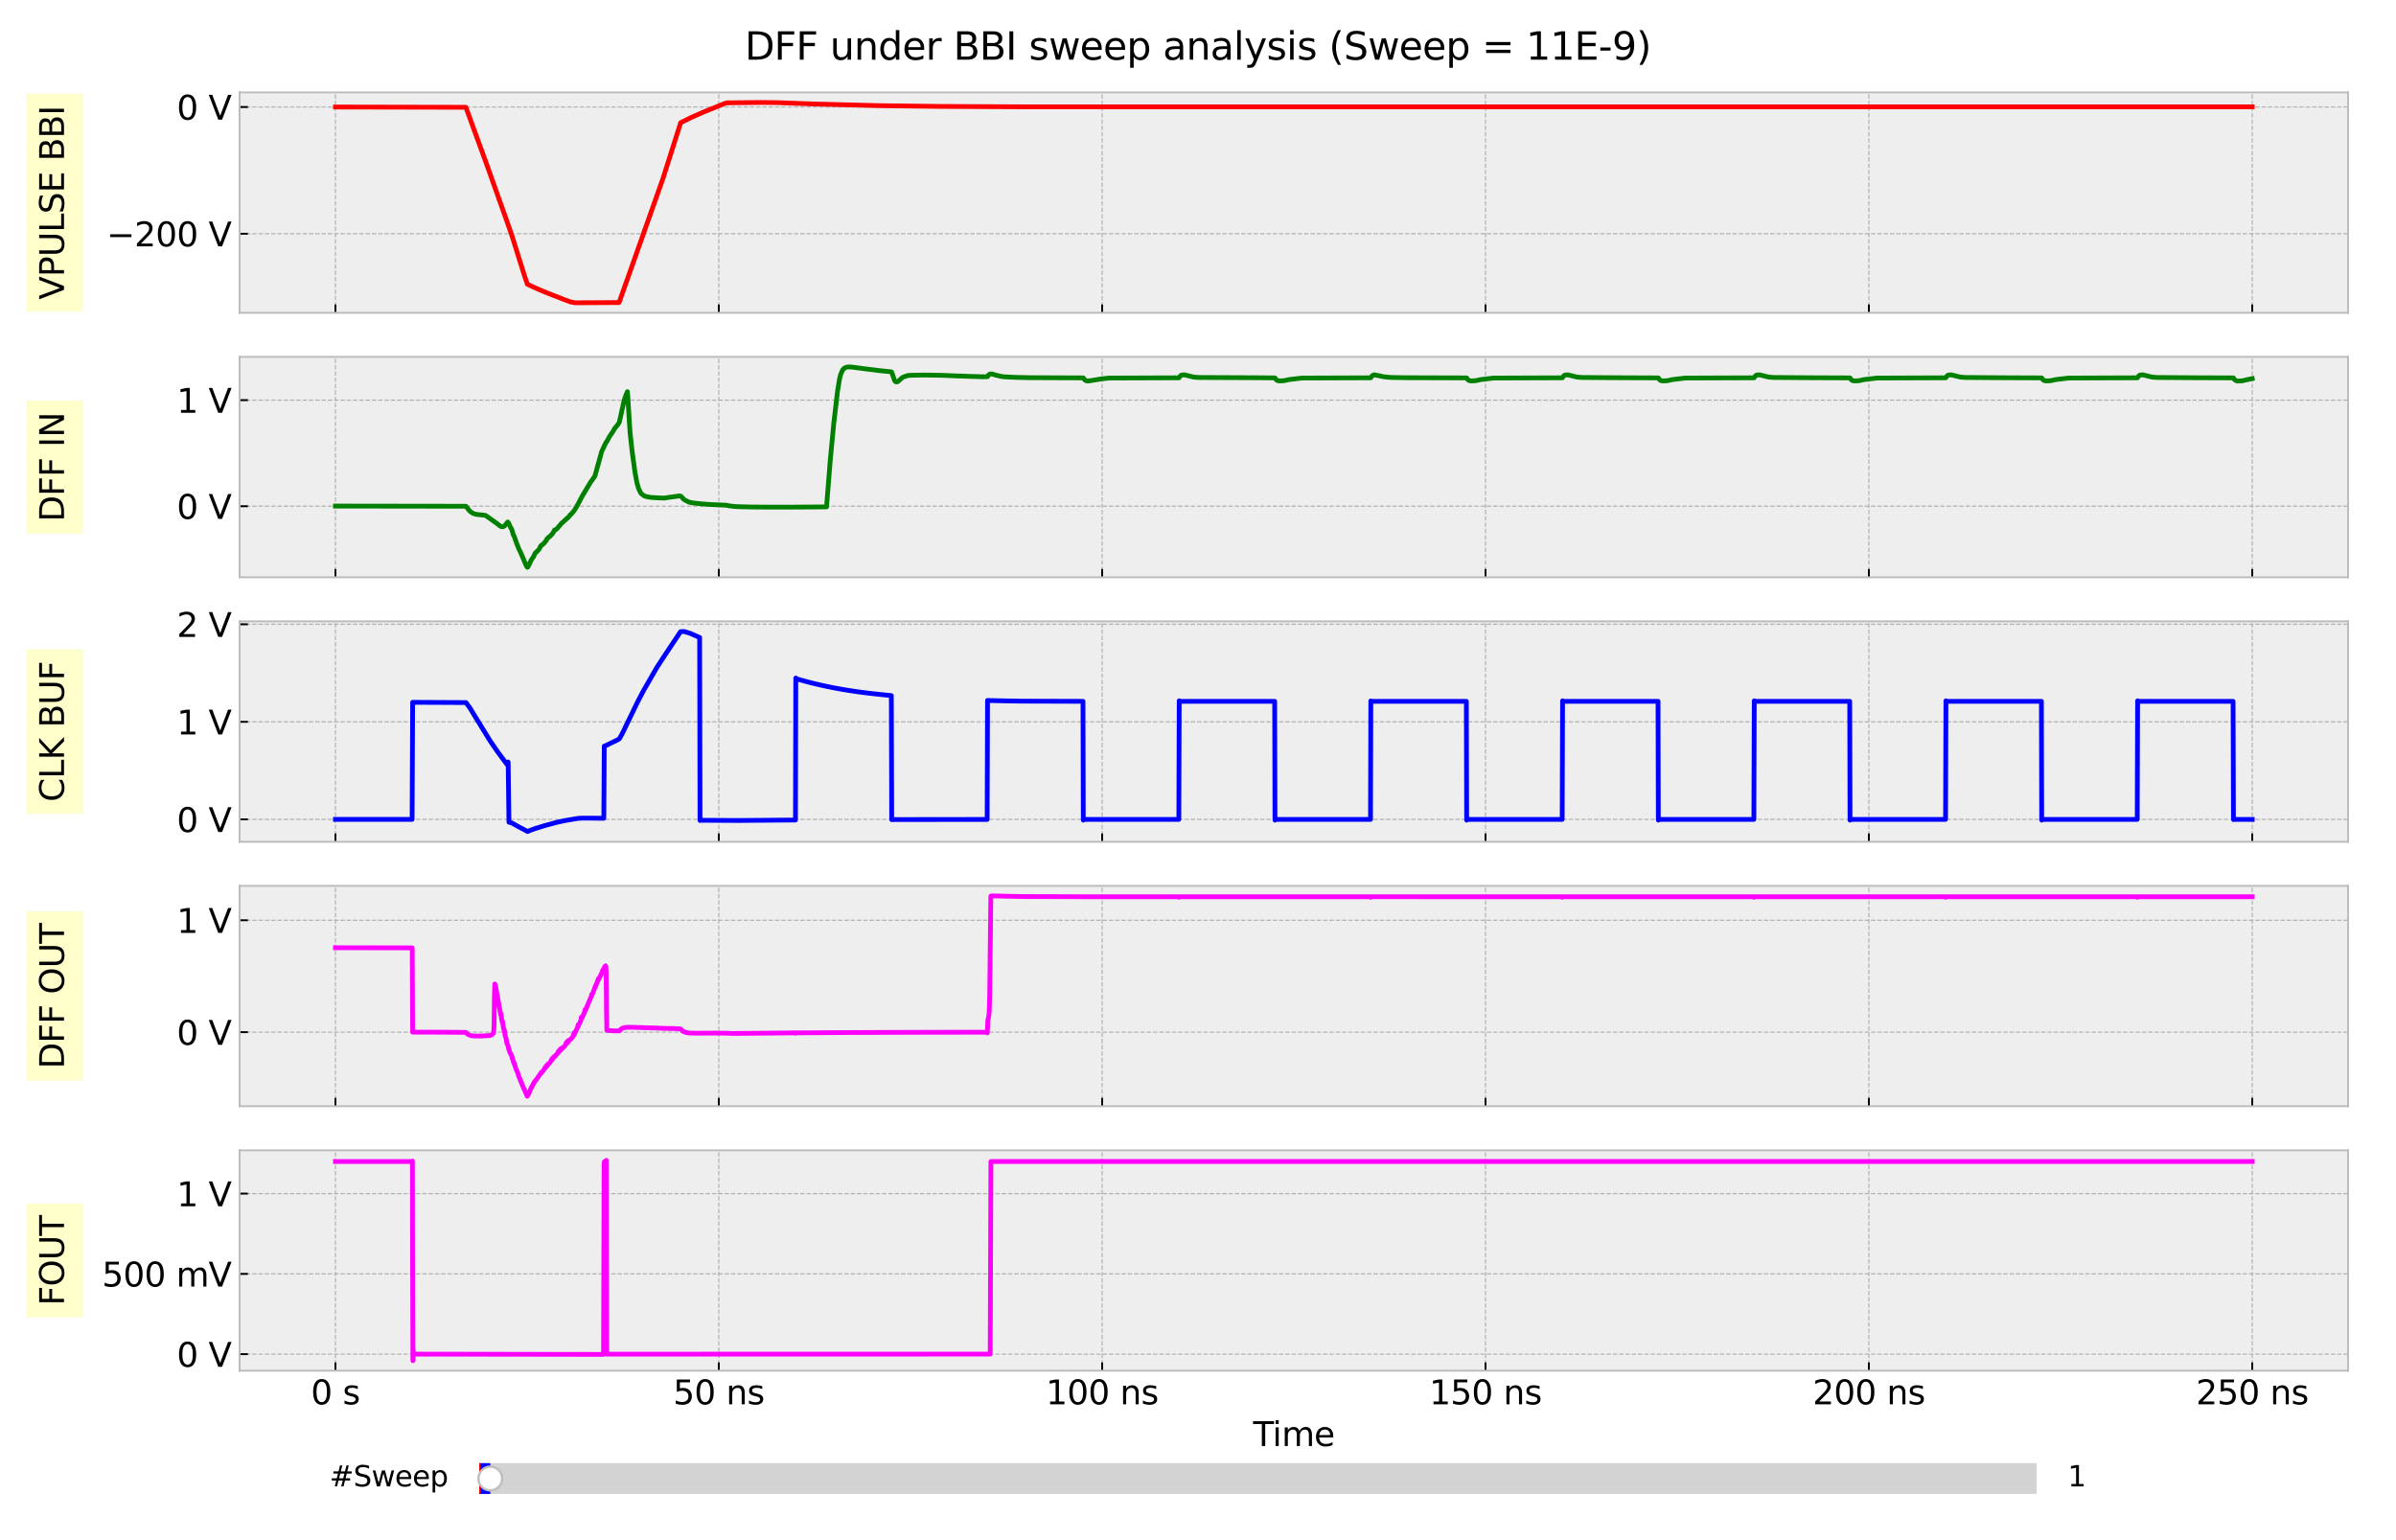 <?xml version="1.0" encoding="utf-8" standalone="no"?>
<!DOCTYPE svg PUBLIC "-//W3C//DTD SVG 1.1//EN"
  "http://www.w3.org/Graphics/SVG/1.1/DTD/svg11.dtd">
<svg xmlns:xlink="http://www.w3.org/1999/xlink" width="1008pt" height="648pt" viewBox="0 0 1008 648" xmlns="http://www.w3.org/2000/svg" version="1.1">
 <defs>
  <style type="text/css">*{stroke-linejoin: round; stroke-linecap: butt}</style>
 </defs>
 <g id="figure_1">
  <g id="patch_1">
   <path d="M 0 648 
L 1008 648 
L 1008 0 
L 0 0 
z
" style="fill: #ffffff"/>
  </g>
  <g id="axes_1">
   <g id="patch_2">
    <path d="M 100.8 131.611 
L 987.84 131.611 
L 987.84 38.88 
L 100.8 38.88 
z
" style="fill: #eeeeee"/>
   </g>
   <g id="matplotlib.axis_1">
    <g id="xtick_1">
     <g id="line2d_1">
      <path d="M 141.12 131.611 
L 141.12 38.88 
" clip-path="url(#pb2c8e3b5ea)" style="fill: none; stroke-dasharray: 1.85,0.8; stroke-dashoffset: 0; stroke: #b2b2b2; stroke-width: 0.5"/>
     </g>
     <g id="line2d_2">
      <defs>
       <path id="m3f3b8f76ef" d="M 0 0 
L 0 -3.5 
" style="stroke: #000000; stroke-width: 0.8"/>
      </defs>
      <g>
       <use xlink:href="#m3f3b8f76ef" x="141.12" y="131.611" style="stroke: #000000; stroke-width: 0.8"/>
      </g>
     </g>
    </g>
    <g id="xtick_2">
     <g id="line2d_3">
      <path d="M 302.4 131.611 
L 302.4 38.88 
" clip-path="url(#pb2c8e3b5ea)" style="fill: none; stroke-dasharray: 1.85,0.8; stroke-dashoffset: 0; stroke: #b2b2b2; stroke-width: 0.5"/>
     </g>
     <g id="line2d_4">
      <g>
       <use xlink:href="#m3f3b8f76ef" x="302.4" y="131.611" style="stroke: #000000; stroke-width: 0.8"/>
      </g>
     </g>
    </g>
    <g id="xtick_3">
     <g id="line2d_5">
      <path d="M 463.68 131.611 
L 463.68 38.88 
" clip-path="url(#pb2c8e3b5ea)" style="fill: none; stroke-dasharray: 1.85,0.8; stroke-dashoffset: 0; stroke: #b2b2b2; stroke-width: 0.5"/>
     </g>
     <g id="line2d_6">
      <g>
       <use xlink:href="#m3f3b8f76ef" x="463.68" y="131.611" style="stroke: #000000; stroke-width: 0.8"/>
      </g>
     </g>
    </g>
    <g id="xtick_4">
     <g id="line2d_7">
      <path d="M 624.96 131.611 
L 624.96 38.88 
" clip-path="url(#pb2c8e3b5ea)" style="fill: none; stroke-dasharray: 1.85,0.8; stroke-dashoffset: 0; stroke: #b2b2b2; stroke-width: 0.5"/>
     </g>
     <g id="line2d_8">
      <g>
       <use xlink:href="#m3f3b8f76ef" x="624.96" y="131.611" style="stroke: #000000; stroke-width: 0.8"/>
      </g>
     </g>
    </g>
    <g id="xtick_5">
     <g id="line2d_9">
      <path d="M 786.24 131.611 
L 786.24 38.88 
" clip-path="url(#pb2c8e3b5ea)" style="fill: none; stroke-dasharray: 1.85,0.8; stroke-dashoffset: 0; stroke: #b2b2b2; stroke-width: 0.5"/>
     </g>
     <g id="line2d_10">
      <g>
       <use xlink:href="#m3f3b8f76ef" x="786.24" y="131.611" style="stroke: #000000; stroke-width: 0.8"/>
      </g>
     </g>
    </g>
    <g id="xtick_6">
     <g id="line2d_11">
      <path d="M 947.52 131.611 
L 947.52 38.88 
" clip-path="url(#pb2c8e3b5ea)" style="fill: none; stroke-dasharray: 1.85,0.8; stroke-dashoffset: 0; stroke: #b2b2b2; stroke-width: 0.5"/>
     </g>
     <g id="line2d_12">
      <g>
       <use xlink:href="#m3f3b8f76ef" x="947.52" y="131.611" style="stroke: #000000; stroke-width: 0.8"/>
      </g>
     </g>
    </g>
   </g>
   <g id="matplotlib.axis_2">
    <g id="ytick_1">
     <g id="line2d_13">
      <path d="M 100.8 98.34 
L 987.84 98.34 
" clip-path="url(#pb2c8e3b5ea)" style="fill: none; stroke-dasharray: 1.85,0.8; stroke-dashoffset: 0; stroke: #b2b2b2; stroke-width: 0.5"/>
     </g>
     <g id="line2d_14">
      <defs>
       <path id="m92b16a5352" d="M 0 0 
L 3.5 0 
" style="stroke: #000000; stroke-width: 0.8"/>
      </defs>
      <g>
       <use xlink:href="#m92b16a5352" x="100.8" y="98.34" style="stroke: #000000; stroke-width: 0.8"/>
      </g>
     </g>
     <g id="text_1">
      <!-- −200 V -->
      <g transform="translate(44.82 103.659) scale(0.14 -0.14)">
       <defs>
        <path id="DejaVuSans-2212" d="M 678 2272 
L 4684 2272 
L 4684 1741 
L 678 1741 
L 678 2272 
z
" transform="scale(0.016)"/>
        <path id="DejaVuSans-32" d="M 1228 531 
L 3431 531 
L 3431 0 
L 469 0 
L 469 531 
Q 828 903 1448 1529 
Q 2069 2156 2228 2338 
Q 2531 2678 2651 2914 
Q 2772 3150 2772 3378 
Q 2772 3750 2511 3984 
Q 2250 4219 1831 4219 
Q 1534 4219 1204 4116 
Q 875 4013 500 3803 
L 500 4441 
Q 881 4594 1212 4672 
Q 1544 4750 1819 4750 
Q 2544 4750 2975 4387 
Q 3406 4025 3406 3419 
Q 3406 3131 3298 2873 
Q 3191 2616 2906 2266 
Q 2828 2175 2409 1742 
Q 1991 1309 1228 531 
z
" transform="scale(0.016)"/>
        <path id="DejaVuSans-30" d="M 2034 4250 
Q 1547 4250 1301 3770 
Q 1056 3291 1056 2328 
Q 1056 1369 1301 889 
Q 1547 409 2034 409 
Q 2525 409 2770 889 
Q 3016 1369 3016 2328 
Q 3016 3291 2770 3770 
Q 2525 4250 2034 4250 
z
M 2034 4750 
Q 2819 4750 3233 4129 
Q 3647 3509 3647 2328 
Q 3647 1150 3233 529 
Q 2819 -91 2034 -91 
Q 1250 -91 836 529 
Q 422 1150 422 2328 
Q 422 3509 836 4129 
Q 1250 4750 2034 4750 
z
" transform="scale(0.016)"/>
        <path id="DejaVuSans-20" transform="scale(0.016)"/>
        <path id="DejaVuSans-56" d="M 1831 0 
L 50 4666 
L 709 4666 
L 2188 738 
L 3669 4666 
L 4325 4666 
L 2547 0 
L 1831 0 
z
" transform="scale(0.016)"/>
       </defs>
       <use xlink:href="#DejaVuSans-2212"/>
       <use xlink:href="#DejaVuSans-32" x="83.789"/>
       <use xlink:href="#DejaVuSans-30" x="147.412"/>
       <use xlink:href="#DejaVuSans-30" x="211.035"/>
       <use xlink:href="#DejaVuSans-20" x="274.658"/>
       <use xlink:href="#DejaVuSans-56" x="306.445"/>
      </g>
     </g>
    </g>
    <g id="ytick_2">
     <g id="line2d_15">
      <path d="M 100.8 45.027 
L 987.84 45.027 
" clip-path="url(#pb2c8e3b5ea)" style="fill: none; stroke-dasharray: 1.85,0.8; stroke-dashoffset: 0; stroke: #b2b2b2; stroke-width: 0.5"/>
     </g>
     <g id="line2d_16">
      <g>
       <use xlink:href="#m92b16a5352" x="100.8" y="45.027" style="stroke: #000000; stroke-width: 0.8"/>
      </g>
     </g>
     <g id="text_2">
      <!-- 0 V -->
      <g transform="translate(74.366 50.346) scale(0.14 -0.14)">
       <use xlink:href="#DejaVuSans-30"/>
       <use xlink:href="#DejaVuSans-20" x="63.623"/>
       <use xlink:href="#DejaVuSans-56" x="95.41"/>
      </g>
     </g>
    </g>
    <g id="text_3">
     <g id="patch_3">
      <path d="M 34.877 131.08 
L 34.877 39.411 
L 11.247 39.411 
L 11.247 131.08 
z
" style="fill: #ffff00; opacity: 0.2; stroke: #eeeeee; stroke-width: 0.5; stroke-linejoin: miter"/>
     </g>
     <!-- VPULSE BBI -->
     <g transform="translate(26.925 126.04) rotate(-90) scale(0.14 -0.14)">
      <defs>
       <path id="DejaVuSans-50" d="M 1259 4147 
L 1259 2394 
L 2053 2394 
Q 2494 2394 2734 2622 
Q 2975 2850 2975 3272 
Q 2975 3691 2734 3919 
Q 2494 4147 2053 4147 
L 1259 4147 
z
M 628 4666 
L 2053 4666 
Q 2838 4666 3239 4311 
Q 3641 3956 3641 3272 
Q 3641 2581 3239 2228 
Q 2838 1875 2053 1875 
L 1259 1875 
L 1259 0 
L 628 0 
L 628 4666 
z
" transform="scale(0.016)"/>
       <path id="DejaVuSans-55" d="M 556 4666 
L 1191 4666 
L 1191 1831 
Q 1191 1081 1462 751 
Q 1734 422 2344 422 
Q 2950 422 3222 751 
Q 3494 1081 3494 1831 
L 3494 4666 
L 4128 4666 
L 4128 1753 
Q 4128 841 3676 375 
Q 3225 -91 2344 -91 
Q 1459 -91 1007 375 
Q 556 841 556 1753 
L 556 4666 
z
" transform="scale(0.016)"/>
       <path id="DejaVuSans-4c" d="M 628 4666 
L 1259 4666 
L 1259 531 
L 3531 531 
L 3531 0 
L 628 0 
L 628 4666 
z
" transform="scale(0.016)"/>
       <path id="DejaVuSans-53" d="M 3425 4513 
L 3425 3897 
Q 3066 4069 2747 4153 
Q 2428 4238 2131 4238 
Q 1616 4238 1336 4038 
Q 1056 3838 1056 3469 
Q 1056 3159 1242 3001 
Q 1428 2844 1947 2747 
L 2328 2669 
Q 3034 2534 3370 2195 
Q 3706 1856 3706 1288 
Q 3706 609 3251 259 
Q 2797 -91 1919 -91 
Q 1588 -91 1214 -16 
Q 841 59 441 206 
L 441 856 
Q 825 641 1194 531 
Q 1563 422 1919 422 
Q 2459 422 2753 634 
Q 3047 847 3047 1241 
Q 3047 1584 2836 1778 
Q 2625 1972 2144 2069 
L 1759 2144 
Q 1053 2284 737 2584 
Q 422 2884 422 3419 
Q 422 4038 858 4394 
Q 1294 4750 2059 4750 
Q 2388 4750 2728 4690 
Q 3069 4631 3425 4513 
z
" transform="scale(0.016)"/>
       <path id="DejaVuSans-45" d="M 628 4666 
L 3578 4666 
L 3578 4134 
L 1259 4134 
L 1259 2753 
L 3481 2753 
L 3481 2222 
L 1259 2222 
L 1259 531 
L 3634 531 
L 3634 0 
L 628 0 
L 628 4666 
z
" transform="scale(0.016)"/>
       <path id="DejaVuSans-42" d="M 1259 2228 
L 1259 519 
L 2272 519 
Q 2781 519 3026 730 
Q 3272 941 3272 1375 
Q 3272 1813 3026 2020 
Q 2781 2228 2272 2228 
L 1259 2228 
z
M 1259 4147 
L 1259 2741 
L 2194 2741 
Q 2656 2741 2882 2914 
Q 3109 3088 3109 3444 
Q 3109 3797 2882 3972 
Q 2656 4147 2194 4147 
L 1259 4147 
z
M 628 4666 
L 2241 4666 
Q 2963 4666 3353 4366 
Q 3744 4066 3744 3513 
Q 3744 3084 3544 2831 
Q 3344 2578 2956 2516 
Q 3422 2416 3680 2098 
Q 3938 1781 3938 1306 
Q 3938 681 3513 340 
Q 3088 0 2303 0 
L 628 0 
L 628 4666 
z
" transform="scale(0.016)"/>
       <path id="DejaVuSans-49" d="M 628 4666 
L 1259 4666 
L 1259 0 
L 628 0 
L 628 4666 
z
" transform="scale(0.016)"/>
      </defs>
      <use xlink:href="#DejaVuSans-56"/>
      <use xlink:href="#DejaVuSans-50" x="68.408"/>
      <use xlink:href="#DejaVuSans-55" x="128.711"/>
      <use xlink:href="#DejaVuSans-4c" x="201.904"/>
      <use xlink:href="#DejaVuSans-53" x="257.617"/>
      <use xlink:href="#DejaVuSans-45" x="321.094"/>
      <use xlink:href="#DejaVuSans-20" x="384.277"/>
      <use xlink:href="#DejaVuSans-42" x="416.064"/>
      <use xlink:href="#DejaVuSans-42" x="484.668"/>
      <use xlink:href="#DejaVuSans-49" x="553.271"/>
     </g>
    </g>
   </g>
   <g id="line2d_17">
    <path d="M 141.12 45.027 
L 195.987 45.136 
L 196.471 46.426 
L 204.697 69.007 
L 212.115 89.864 
L 213.728 94.441 
L 215.535 99.673 
L 219.018 110.808 
L 220.599 115.854 
L 221.857 119.567 
L 223.082 120.153 
L 223.921 120.545 
L 224.953 121.017 
L 225.534 121.273 
L 226.405 121.657 
L 226.985 121.913 
L 227.824 122.27 
L 229.405 122.936 
L 230.05 123.203 
L 231.146 123.629 
L 231.888 123.923 
L 232.985 124.349 
L 233.888 124.677 
L 234.566 124.944 
L 235.372 125.255 
L 236.727 125.805 
L 239.372 126.791 
L 239.985 127.023 
L 241.92 127.396 
L 260.403 127.289 
L 260.628 126.802 
L 278.918 75.088 
L 282.659 63.292 
L 286.369 51.618 
L 290.981 49.341 
L 296.336 46.985 
L 305.045 43.484 
L 305.916 43.269 
L 320.205 43.108 
L 327.011 43.185 
L 342.365 43.746 
L 370.138 44.461 
L 395.781 44.774 
L 431.392 44.946 
L 479.421 44.954 
L 947.52 44.954 
L 947.52 44.954 
" clip-path="url(#pb2c8e3b5ea)" style="fill: none; stroke: #ff0000; stroke-width: 2; stroke-linecap: square"/>
   </g>
   <g id="patch_4">
    <path d="M 100.8 131.611 
L 100.8 38.88 
" style="fill: none; stroke: #bcbcbc; stroke-width: 0.8; stroke-linejoin: miter; stroke-linecap: square"/>
   </g>
   <g id="patch_5">
    <path d="M 987.84 131.611 
L 987.84 38.88 
" style="fill: none; stroke: #bcbcbc; stroke-width: 0.8; stroke-linejoin: miter; stroke-linecap: square"/>
   </g>
   <g id="patch_6">
    <path d="M 100.8 131.611 
L 987.84 131.611 
" style="fill: none; stroke: #bcbcbc; stroke-width: 0.8; stroke-linejoin: miter; stroke-linecap: square"/>
   </g>
   <g id="patch_7">
    <path d="M 100.8 38.88 
L 987.84 38.88 
" style="fill: none; stroke: #bcbcbc; stroke-width: 0.8; stroke-linejoin: miter; stroke-linecap: square"/>
   </g>
  </g>
  <g id="axes_2">
   <g id="patch_8">
    <path d="M 100.8 242.888 
L 987.84 242.888 
L 987.84 150.157 
L 100.8 150.157 
z
" style="fill: #eeeeee"/>
   </g>
   <g id="matplotlib.axis_3">
    <g id="xtick_7">
     <g id="line2d_18">
      <path d="M 141.12 242.888 
L 141.12 150.157 
" clip-path="url(#pd0ecf18c06)" style="fill: none; stroke-dasharray: 1.85,0.8; stroke-dashoffset: 0; stroke: #b2b2b2; stroke-width: 0.5"/>
     </g>
     <g id="line2d_19">
      <g>
       <use xlink:href="#m3f3b8f76ef" x="141.12" y="242.888" style="stroke: #000000; stroke-width: 0.8"/>
      </g>
     </g>
    </g>
    <g id="xtick_8">
     <g id="line2d_20">
      <path d="M 302.4 242.888 
L 302.4 150.157 
" clip-path="url(#pd0ecf18c06)" style="fill: none; stroke-dasharray: 1.85,0.8; stroke-dashoffset: 0; stroke: #b2b2b2; stroke-width: 0.5"/>
     </g>
     <g id="line2d_21">
      <g>
       <use xlink:href="#m3f3b8f76ef" x="302.4" y="242.888" style="stroke: #000000; stroke-width: 0.8"/>
      </g>
     </g>
    </g>
    <g id="xtick_9">
     <g id="line2d_22">
      <path d="M 463.68 242.888 
L 463.68 150.157 
" clip-path="url(#pd0ecf18c06)" style="fill: none; stroke-dasharray: 1.85,0.8; stroke-dashoffset: 0; stroke: #b2b2b2; stroke-width: 0.5"/>
     </g>
     <g id="line2d_23">
      <g>
       <use xlink:href="#m3f3b8f76ef" x="463.68" y="242.888" style="stroke: #000000; stroke-width: 0.8"/>
      </g>
     </g>
    </g>
    <g id="xtick_10">
     <g id="line2d_24">
      <path d="M 624.96 242.888 
L 624.96 150.157 
" clip-path="url(#pd0ecf18c06)" style="fill: none; stroke-dasharray: 1.85,0.8; stroke-dashoffset: 0; stroke: #b2b2b2; stroke-width: 0.5"/>
     </g>
     <g id="line2d_25">
      <g>
       <use xlink:href="#m3f3b8f76ef" x="624.96" y="242.888" style="stroke: #000000; stroke-width: 0.8"/>
      </g>
     </g>
    </g>
    <g id="xtick_11">
     <g id="line2d_26">
      <path d="M 786.24 242.888 
L 786.24 150.157 
" clip-path="url(#pd0ecf18c06)" style="fill: none; stroke-dasharray: 1.85,0.8; stroke-dashoffset: 0; stroke: #b2b2b2; stroke-width: 0.5"/>
     </g>
     <g id="line2d_27">
      <g>
       <use xlink:href="#m3f3b8f76ef" x="786.24" y="242.888" style="stroke: #000000; stroke-width: 0.8"/>
      </g>
     </g>
    </g>
    <g id="xtick_12">
     <g id="line2d_28">
      <path d="M 947.52 242.888 
L 947.52 150.157 
" clip-path="url(#pd0ecf18c06)" style="fill: none; stroke-dasharray: 1.85,0.8; stroke-dashoffset: 0; stroke: #b2b2b2; stroke-width: 0.5"/>
     </g>
     <g id="line2d_29">
      <g>
       <use xlink:href="#m3f3b8f76ef" x="947.52" y="242.888" style="stroke: #000000; stroke-width: 0.8"/>
      </g>
     </g>
    </g>
   </g>
   <g id="matplotlib.axis_4">
    <g id="ytick_3">
     <g id="line2d_30">
      <path d="M 100.8 212.991 
L 987.84 212.991 
" clip-path="url(#pd0ecf18c06)" style="fill: none; stroke-dasharray: 1.85,0.8; stroke-dashoffset: 0; stroke: #b2b2b2; stroke-width: 0.5"/>
     </g>
     <g id="line2d_31">
      <g>
       <use xlink:href="#m92b16a5352" x="100.8" y="212.991" style="stroke: #000000; stroke-width: 0.8"/>
      </g>
     </g>
     <g id="text_4">
      <!-- 0 V -->
      <g transform="translate(74.366 218.31) scale(0.14 -0.14)">
       <use xlink:href="#DejaVuSans-30"/>
       <use xlink:href="#DejaVuSans-20" x="63.623"/>
       <use xlink:href="#DejaVuSans-56" x="95.41"/>
      </g>
     </g>
    </g>
    <g id="ytick_4">
     <g id="line2d_32">
      <path d="M 100.8 168.36 
L 987.84 168.36 
" clip-path="url(#pd0ecf18c06)" style="fill: none; stroke-dasharray: 1.85,0.8; stroke-dashoffset: 0; stroke: #b2b2b2; stroke-width: 0.5"/>
     </g>
     <g id="line2d_33">
      <g>
       <use xlink:href="#m92b16a5352" x="100.8" y="168.36" style="stroke: #000000; stroke-width: 0.8"/>
      </g>
     </g>
     <g id="text_5">
      <!-- 1 V -->
      <g transform="translate(74.366 173.679) scale(0.14 -0.14)">
       <defs>
        <path id="DejaVuSans-31" d="M 794 531 
L 1825 531 
L 1825 4091 
L 703 3866 
L 703 4441 
L 1819 4666 
L 2450 4666 
L 2450 531 
L 3481 531 
L 3481 0 
L 794 0 
L 794 531 
z
" transform="scale(0.016)"/>
       </defs>
       <use xlink:href="#DejaVuSans-31"/>
       <use xlink:href="#DejaVuSans-20" x="63.623"/>
       <use xlink:href="#DejaVuSans-56" x="95.41"/>
      </g>
     </g>
    </g>
    <g id="text_6">
     <g id="patch_9">
      <path d="M 34.877 224.532 
L 34.877 168.514 
L 11.247 168.514 
L 11.247 224.532 
z
" style="fill: #ffff00; opacity: 0.2; stroke: #eeeeee; stroke-width: 0.5; stroke-linejoin: miter"/>
     </g>
     <!-- DFF IN -->
     <g transform="translate(26.925 219.492) rotate(-90) scale(0.14 -0.14)">
      <defs>
       <path id="DejaVuSans-44" d="M 1259 4147 
L 1259 519 
L 2022 519 
Q 2988 519 3436 956 
Q 3884 1394 3884 2338 
Q 3884 3275 3436 3711 
Q 2988 4147 2022 4147 
L 1259 4147 
z
M 628 4666 
L 1925 4666 
Q 3281 4666 3915 4102 
Q 4550 3538 4550 2338 
Q 4550 1131 3912 565 
Q 3275 0 1925 0 
L 628 0 
L 628 4666 
z
" transform="scale(0.016)"/>
       <path id="DejaVuSans-46" d="M 628 4666 
L 3309 4666 
L 3309 4134 
L 1259 4134 
L 1259 2759 
L 3109 2759 
L 3109 2228 
L 1259 2228 
L 1259 0 
L 628 0 
L 628 4666 
z
" transform="scale(0.016)"/>
       <path id="DejaVuSans-4e" d="M 628 4666 
L 1478 4666 
L 3547 763 
L 3547 4666 
L 4159 4666 
L 4159 0 
L 3309 0 
L 1241 3903 
L 1241 0 
L 628 0 
L 628 4666 
z
" transform="scale(0.016)"/>
      </defs>
      <use xlink:href="#DejaVuSans-44"/>
      <use xlink:href="#DejaVuSans-46" x="77.002"/>
      <use xlink:href="#DejaVuSans-46" x="134.521"/>
      <use xlink:href="#DejaVuSans-20" x="192.041"/>
      <use xlink:href="#DejaVuSans-49" x="223.828"/>
      <use xlink:href="#DejaVuSans-4e" x="253.32"/>
     </g>
    </g>
   </g>
   <g id="line2d_34">
    <path d="M 141.12 212.926 
L 196.02 213.002 
L 197.407 214.777 
L 197.955 215.291 
L 198.6 215.747 
L 199.439 216.158 
L 200.568 216.446 
L 202.148 216.607 
L 204.148 216.804 
L 204.89 217.291 
L 206.18 218.192 
L 209.277 220.42 
L 210.406 221.325 
L 211.148 221.638 
L 211.696 221.606 
L 212.019 221.412 
L 212.309 221.219 
L 212.857 220.558 
L 213.599 219.629 
L 213.761 219.733 
L 214.083 220.352 
L 214.889 222.059 
L 214.954 222.157 
L 215.18 222.48 
L 215.341 222.901 
L 215.986 225.095 
L 216.276 225.571 
L 216.438 225.962 
L 216.535 226.246 
L 217.309 228.485 
L 218.244 230.837 
L 218.599 231.599 
L 218.728 231.816 
L 218.954 232.266 
L 219.244 232.914 
L 221.437 238.126 
L 221.47 238.107 
L 221.502 238.166 
L 221.857 238.673 
L 221.921 238.632 
L 221.986 238.638 
L 222.212 238.253 
L 222.244 238.266 
L 223.05 236.649 
L 223.373 235.837 
L 224.115 234.71 
L 224.534 234.114 
L 224.889 233.213 
L 225.308 232.527 
L 225.405 232.56 
L 225.437 232.533 
L 225.953 232.005 
L 226.727 231.14 
L 227.05 230.601 
L 227.469 229.712 
L 227.824 229.372 
L 227.985 229.346 
L 228.469 228.91 
L 228.727 228.723 
L 229.727 227.525 
L 230.147 226.688 
L 230.243 226.676 
L 230.727 226.093 
L 230.824 226.015 
L 231.114 225.851 
L 231.405 225.654 
L 232.598 224.312 
L 233.34 222.954 
L 233.533 222.967 
L 233.759 222.904 
L 234.34 222.421 
L 236.275 220.134 
L 236.436 219.998 
L 236.598 219.885 
L 239.307 217.423 
L 239.791 216.728 
L 240.404 216.202 
L 241.468 214.978 
L 242.468 213.356 
L 243.726 211.065 
L 244.5 209.561 
L 244.952 208.733 
L 248.436 202.908 
L 249.823 200.978 
L 250.307 200.187 
L 250.726 198.684 
L 253.145 189.937 
L 253.629 188.937 
L 254.629 186.79 
L 255.048 186.059 
L 255.468 185.476 
L 256.371 183.75 
L 257.08 182.716 
L 257.693 181.812 
L 258.661 180.172 
L 259.983 178.585 
L 260.532 177.635 
L 260.951 175.851 
L 262.467 168.926 
L 263.306 166.289 
L 263.951 164.803 
L 264.08 166.258 
L 264.596 174.632 
L 265.08 182.176 
L 265.918 189.696 
L 267.112 198.536 
L 267.951 203.095 
L 268.628 205.473 
L 269.37 207.096 
L 269.821 207.715 
L 270.95 208.594 
L 271.499 208.811 
L 272.047 208.948 
L 272.918 209.146 
L 274.273 209.311 
L 277.434 209.495 
L 278.305 209.528 
L 278.692 209.533 
L 279.208 209.55 
L 279.66 209.55 
L 281.337 209.272 
L 281.627 209.213 
L 282.595 209.09 
L 282.95 209.055 
L 283.756 208.942 
L 284.111 208.889 
L 284.756 208.799 
L 285.272 208.732 
L 285.788 208.636 
L 286.433 208.763 
L 287.465 209.866 
L 287.917 210.277 
L 289.82 211.255 
L 291.239 211.572 
L 294.788 211.966 
L 298.626 212.259 
L 305.529 212.562 
L 305.722 212.609 
L 306.787 212.817 
L 307.174 212.886 
L 308.271 213.001 
L 308.69 213.067 
L 309.464 213.115 
L 309.851 213.155 
L 310.69 213.174 
L 311.045 213.185 
L 311.916 213.232 
L 312.206 213.224 
L 313.593 213.254 
L 313.948 213.273 
L 315.27 213.3 
L 315.593 213.31 
L 317.593 213.327 
L 322.27 213.368 
L 334.366 213.367 
L 334.753 213.347 
L 335.978 213.359 
L 336.366 213.339 
L 337.204 213.365 
L 337.656 213.341 
L 338.333 213.328 
L 338.72 213.331 
L 339.365 213.328 
L 339.785 213.324 
L 340.462 213.319 
L 340.817 213.323 
L 341.43 213.313 
L 341.785 213.318 
L 342.301 213.295 
L 342.688 213.307 
L 343.268 213.301 
L 343.72 213.285 
L 344.301 213.296 
L 344.784 213.278 
L 345.365 213.293 
L 345.849 213.275 
L 346.333 213.276 
L 346.817 213.265 
L 347.3 213.27 
L 347.72 213.258 
L 347.881 211.294 
L 349.3 193.591 
L 350.752 178.289 
L 352.332 164.771 
L 353.139 159.71 
L 353.687 157.523 
L 354.429 155.778 
L 355.171 154.935 
L 355.913 154.551 
L 356.913 154.377 
L 358.171 154.439 
L 358.59 154.493 
L 359.558 154.6 
L 360.364 154.711 
L 361.074 154.814 
L 361.654 154.868 
L 362.299 154.97 
L 363.074 155.073 
L 370.428 155.979 
L 370.879 156.028 
L 373.847 156.327 
L 374.911 156.434 
L 375.105 156.532 
L 375.944 158.885 
L 376.363 160.165 
L 376.718 160.549 
L 377.073 160.701 
L 377.492 160.656 
L 377.911 160.38 
L 379.718 158.768 
L 381.847 158.001 
L 383.33 157.894 
L 384.266 157.867 
L 384.556 157.871 
L 385.491 157.849 
L 385.782 157.867 
L 386.782 157.836 
L 387.395 157.809 
L 388.298 157.796 
L 396.007 157.903 
L 397.104 157.947 
L 397.813 157.961 
L 398.168 157.992 
L 400.749 158.09 
L 401.071 158.112 
L 404.039 158.22 
L 404.458 158.233 
L 405.168 158.246 
L 405.684 158.282 
L 408.942 158.38 
L 409.264 158.403 
L 410.006 158.411 
L 413.199 158.51 
L 413.522 158.532 
L 415.425 158.474 
L 415.909 157.755 
L 416.425 157.394 
L 417.457 157.358 
L 418.102 157.555 
L 418.78 157.804 
L 421.231 158.376 
L 422.005 158.483 
L 422.65 158.55 
L 423.973 158.621 
L 426.263 158.724 
L 426.811 158.764 
L 431.65 158.871 
L 432.65 158.898 
L 455.745 158.992 
L 456.326 159.813 
L 456.713 160.076 
L 457.293 160.277 
L 458.1 160.277 
L 462.422 159.567 
L 463.422 159.402 
L 466.712 159.059 
L 496.033 158.951 
L 496.549 158.175 
L 497.097 157.787 
L 498.355 157.715 
L 502.129 158.648 
L 504.194 158.822 
L 528.547 158.929 
L 529.385 158.934 
L 536.385 158.996 
L 536.966 159.817 
L 537.353 160.081 
L 538.095 160.282 
L 540.191 160.174 
L 542.288 159.706 
L 547.771 159.059 
L 576.673 158.956 
L 577.253 158.117 
L 578.06 157.693 
L 580.221 158.103 
L 582.156 158.527 
L 584.963 158.804 
L 591.156 158.911 
L 592.027 158.92 
L 617.025 158.996 
L 617.606 159.817 
L 617.993 160.081 
L 618.735 160.282 
L 620.831 160.174 
L 622.928 159.706 
L 628.411 159.059 
L 657.313 158.951 
L 657.829 158.175 
L 658.377 157.787 
L 659.635 157.715 
L 663.409 158.648 
L 665.474 158.822 
L 681.44 158.929 
L 682.279 158.934 
L 697.665 158.996 
L 698.246 159.817 
L 698.633 160.081 
L 699.375 160.282 
L 701.471 160.174 
L 703.568 159.706 
L 709.051 159.059 
L 737.953 158.951 
L 738.469 158.175 
L 739.017 157.787 
L 740.275 157.715 
L 744.049 158.648 
L 746.114 158.822 
L 762.08 158.929 
L 762.919 158.934 
L 778.305 158.996 
L 778.886 159.817 
L 779.273 160.081 
L 780.015 160.282 
L 782.111 160.174 
L 784.208 159.706 
L 789.691 159.059 
L 818.593 158.951 
L 819.109 158.175 
L 819.657 157.787 
L 820.915 157.715 
L 824.689 158.648 
L 826.754 158.822 
L 842.72 158.929 
L 843.559 158.934 
L 858.945 158.996 
L 859.526 159.817 
L 859.913 160.081 
L 860.655 160.282 
L 862.751 160.174 
L 864.848 159.706 
L 870.331 159.059 
L 899.233 158.951 
L 899.749 158.175 
L 900.297 157.787 
L 901.555 157.715 
L 905.329 158.648 
L 907.394 158.822 
L 923.425 158.929 
L 924.263 158.934 
L 939.585 158.992 
L 940.101 159.75 
L 940.585 160.072 
L 941.295 160.34 
L 943.262 160.237 
L 945.746 159.661 
L 947.359 159.326 
L 947.52 159.291 
L 947.52 159.291 
" clip-path="url(#pd0ecf18c06)" style="fill: none; stroke: #008000; stroke-width: 2; stroke-linecap: square"/>
   </g>
   <g id="patch_10">
    <path d="M 100.8 242.888 
L 100.8 150.157 
" style="fill: none; stroke: #bcbcbc; stroke-width: 0.8; stroke-linejoin: miter; stroke-linecap: square"/>
   </g>
   <g id="patch_11">
    <path d="M 987.84 242.888 
L 987.84 150.157 
" style="fill: none; stroke: #bcbcbc; stroke-width: 0.8; stroke-linejoin: miter; stroke-linecap: square"/>
   </g>
   <g id="patch_12">
    <path d="M 100.8 242.888 
L 987.84 242.888 
" style="fill: none; stroke: #bcbcbc; stroke-width: 0.8; stroke-linejoin: miter; stroke-linecap: square"/>
   </g>
   <g id="patch_13">
    <path d="M 100.8 150.157 
L 987.84 150.157 
" style="fill: none; stroke: #bcbcbc; stroke-width: 0.8; stroke-linejoin: miter; stroke-linecap: square"/>
   </g>
  </g>
  <g id="axes_3">
   <g id="patch_14">
    <path d="M 100.8 354.166 
L 987.84 354.166 
L 987.84 261.434 
L 100.8 261.434 
z
" style="fill: #eeeeee"/>
   </g>
   <g id="matplotlib.axis_5">
    <g id="xtick_13">
     <g id="line2d_35">
      <path d="M 141.12 354.166 
L 141.12 261.434 
" clip-path="url(#pdbf4dafa57)" style="fill: none; stroke-dasharray: 1.85,0.8; stroke-dashoffset: 0; stroke: #b2b2b2; stroke-width: 0.5"/>
     </g>
     <g id="line2d_36">
      <g>
       <use xlink:href="#m3f3b8f76ef" x="141.12" y="354.166" style="stroke: #000000; stroke-width: 0.8"/>
      </g>
     </g>
    </g>
    <g id="xtick_14">
     <g id="line2d_37">
      <path d="M 302.4 354.166 
L 302.4 261.434 
" clip-path="url(#pdbf4dafa57)" style="fill: none; stroke-dasharray: 1.85,0.8; stroke-dashoffset: 0; stroke: #b2b2b2; stroke-width: 0.5"/>
     </g>
     <g id="line2d_38">
      <g>
       <use xlink:href="#m3f3b8f76ef" x="302.4" y="354.166" style="stroke: #000000; stroke-width: 0.8"/>
      </g>
     </g>
    </g>
    <g id="xtick_15">
     <g id="line2d_39">
      <path d="M 463.68 354.166 
L 463.68 261.434 
" clip-path="url(#pdbf4dafa57)" style="fill: none; stroke-dasharray: 1.85,0.8; stroke-dashoffset: 0; stroke: #b2b2b2; stroke-width: 0.5"/>
     </g>
     <g id="line2d_40">
      <g>
       <use xlink:href="#m3f3b8f76ef" x="463.68" y="354.166" style="stroke: #000000; stroke-width: 0.8"/>
      </g>
     </g>
    </g>
    <g id="xtick_16">
     <g id="line2d_41">
      <path d="M 624.96 354.166 
L 624.96 261.434 
" clip-path="url(#pdbf4dafa57)" style="fill: none; stroke-dasharray: 1.85,0.8; stroke-dashoffset: 0; stroke: #b2b2b2; stroke-width: 0.5"/>
     </g>
     <g id="line2d_42">
      <g>
       <use xlink:href="#m3f3b8f76ef" x="624.96" y="354.166" style="stroke: #000000; stroke-width: 0.8"/>
      </g>
     </g>
    </g>
    <g id="xtick_17">
     <g id="line2d_43">
      <path d="M 786.24 354.166 
L 786.24 261.434 
" clip-path="url(#pdbf4dafa57)" style="fill: none; stroke-dasharray: 1.85,0.8; stroke-dashoffset: 0; stroke: #b2b2b2; stroke-width: 0.5"/>
     </g>
     <g id="line2d_44">
      <g>
       <use xlink:href="#m3f3b8f76ef" x="786.24" y="354.166" style="stroke: #000000; stroke-width: 0.8"/>
      </g>
     </g>
    </g>
    <g id="xtick_18">
     <g id="line2d_45">
      <path d="M 947.52 354.166 
L 947.52 261.434 
" clip-path="url(#pdbf4dafa57)" style="fill: none; stroke-dasharray: 1.85,0.8; stroke-dashoffset: 0; stroke: #b2b2b2; stroke-width: 0.5"/>
     </g>
     <g id="line2d_46">
      <g>
       <use xlink:href="#m3f3b8f76ef" x="947.52" y="354.166" style="stroke: #000000; stroke-width: 0.8"/>
      </g>
     </g>
    </g>
   </g>
   <g id="matplotlib.axis_6">
    <g id="ytick_5">
     <g id="line2d_47">
      <path d="M 100.8 344.75 
L 987.84 344.75 
" clip-path="url(#pdbf4dafa57)" style="fill: none; stroke-dasharray: 1.85,0.8; stroke-dashoffset: 0; stroke: #b2b2b2; stroke-width: 0.5"/>
     </g>
     <g id="line2d_48">
      <g>
       <use xlink:href="#m92b16a5352" x="100.8" y="344.75" style="stroke: #000000; stroke-width: 0.8"/>
      </g>
     </g>
     <g id="text_7">
      <!-- 0 V -->
      <g transform="translate(74.366 350.069) scale(0.14 -0.14)">
       <use xlink:href="#DejaVuSans-30"/>
       <use xlink:href="#DejaVuSans-20" x="63.623"/>
       <use xlink:href="#DejaVuSans-56" x="95.41"/>
      </g>
     </g>
    </g>
    <g id="ytick_6">
     <g id="line2d_49">
      <path d="M 100.8 303.706 
L 987.84 303.706 
" clip-path="url(#pdbf4dafa57)" style="fill: none; stroke-dasharray: 1.85,0.8; stroke-dashoffset: 0; stroke: #b2b2b2; stroke-width: 0.5"/>
     </g>
     <g id="line2d_50">
      <g>
       <use xlink:href="#m92b16a5352" x="100.8" y="303.706" style="stroke: #000000; stroke-width: 0.8"/>
      </g>
     </g>
     <g id="text_8">
      <!-- 1 V -->
      <g transform="translate(74.366 309.025) scale(0.14 -0.14)">
       <use xlink:href="#DejaVuSans-31"/>
       <use xlink:href="#DejaVuSans-20" x="63.623"/>
       <use xlink:href="#DejaVuSans-56" x="95.41"/>
      </g>
     </g>
    </g>
    <g id="ytick_7">
     <g id="line2d_51">
      <path d="M 100.8 262.662 
L 987.84 262.662 
" clip-path="url(#pdbf4dafa57)" style="fill: none; stroke-dasharray: 1.85,0.8; stroke-dashoffset: 0; stroke: #b2b2b2; stroke-width: 0.5"/>
     </g>
     <g id="line2d_52">
      <g>
       <use xlink:href="#m92b16a5352" x="100.8" y="262.662" style="stroke: #000000; stroke-width: 0.8"/>
      </g>
     </g>
     <g id="text_9">
      <!-- 2 V -->
      <g transform="translate(74.366 267.98) scale(0.14 -0.14)">
       <use xlink:href="#DejaVuSans-32"/>
       <use xlink:href="#DejaVuSans-20" x="63.623"/>
       <use xlink:href="#DejaVuSans-56" x="95.41"/>
      </g>
     </g>
    </g>
    <g id="text_10">
     <g id="patch_15">
      <path d="M 34.877 342.395 
L 34.877 273.205 
L 11.247 273.205 
L 11.247 342.395 
z
" style="fill: #ffff00; opacity: 0.2; stroke: #eeeeee; stroke-width: 0.5; stroke-linejoin: miter"/>
     </g>
     <!-- CLK BUF -->
     <g transform="translate(26.925 337.355) rotate(-90) scale(0.14 -0.14)">
      <defs>
       <path id="DejaVuSans-43" d="M 4122 4306 
L 4122 3641 
Q 3803 3938 3442 4084 
Q 3081 4231 2675 4231 
Q 1875 4231 1450 3742 
Q 1025 3253 1025 2328 
Q 1025 1406 1450 917 
Q 1875 428 2675 428 
Q 3081 428 3442 575 
Q 3803 722 4122 1019 
L 4122 359 
Q 3791 134 3420 21 
Q 3050 -91 2638 -91 
Q 1578 -91 968 557 
Q 359 1206 359 2328 
Q 359 3453 968 4101 
Q 1578 4750 2638 4750 
Q 3056 4750 3426 4639 
Q 3797 4528 4122 4306 
z
" transform="scale(0.016)"/>
       <path id="DejaVuSans-4b" d="M 628 4666 
L 1259 4666 
L 1259 2694 
L 3353 4666 
L 4166 4666 
L 1850 2491 
L 4331 0 
L 3500 0 
L 1259 2247 
L 1259 0 
L 628 0 
L 628 4666 
z
" transform="scale(0.016)"/>
      </defs>
      <use xlink:href="#DejaVuSans-43"/>
      <use xlink:href="#DejaVuSans-4c" x="69.824"/>
      <use xlink:href="#DejaVuSans-4b" x="125.537"/>
      <use xlink:href="#DejaVuSans-20" x="191.113"/>
      <use xlink:href="#DejaVuSans-42" x="222.9"/>
      <use xlink:href="#DejaVuSans-55" x="291.504"/>
      <use xlink:href="#DejaVuSans-46" x="364.697"/>
     </g>
    </g>
   </g>
   <g id="line2d_53">
    <path d="M 141.12 344.749 
L 173.376 344.749 
L 173.602 295.497 
L 196.052 295.604 
L 197.697 297.873 
L 199.374 300.636 
L 206.277 311.841 
L 209.503 316.524 
L 212.051 319.937 
L 212.341 320.344 
L 213.696 322.124 
L 213.761 320.607 
L 213.793 320.982 
L 214.115 345.93 
L 215.309 346.263 
L 215.889 346.572 
L 217.47 347.461 
L 221.954 349.852 
L 222.76 349.479 
L 225.76 348.372 
L 225.792 348.445 
L 225.889 348.401 
L 226.082 348.328 
L 227.727 347.805 
L 228.114 347.687 
L 229.114 347.384 
L 234.501 345.922 
L 237.791 345.236 
L 243.049 344.344 
L 243.63 344.295 
L 245.146 344.222 
L 249.855 344.237 
L 251.758 344.267 
L 252.274 344.267 
L 254.016 344.285 
L 254.048 341.174 
L 254.21 313.924 
L 254.274 313.981 
L 254.339 313.945 
L 259.532 311.426 
L 260.532 310.883 
L 261.919 308.401 
L 264.015 304.049 
L 268.176 295.456 
L 268.854 294.13 
L 270.628 290.764 
L 276.079 281.271 
L 277.079 279.687 
L 278.853 276.965 
L 286.304 265.769 
L 287.756 265.686 
L 290.175 266.409 
L 291.691 267.057 
L 293.626 267.907 
L 294.046 268.096 
L 294.336 268.211 
L 294.497 345.084 
L 294.53 345.222 
L 294.594 345.127 
L 294.917 345.123 
L 307.271 345.198 
L 311.238 345.209 
L 334.656 345.014 
L 334.785 285.285 
L 334.882 285.4 
L 335.011 285.568 
L 335.43 285.675 
L 336.946 286.143 
L 337.366 286.25 
L 338.333 286.512 
L 338.72 286.619 
L 339.688 286.882 
L 340.075 286.988 
L 340.946 287.21 
L 341.333 287.317 
L 342.107 287.497 
L 342.494 287.604 
L 343.268 287.785 
L 343.752 287.891 
L 344.526 288.072 
L 345.01 288.179 
L 345.784 288.359 
L 346.268 288.466 
L 346.913 288.606 
L 347.429 288.712 
L 348.074 288.852 
L 348.591 288.958 
L 349.236 289.098 
L 349.752 289.205 
L 350.3 289.303 
L 350.816 289.41 
L 351.365 289.508 
L 351.977 289.615 
L 352.526 289.714 
L 353.042 289.82 
L 353.59 289.919 
L 354.203 290.026 
L 354.751 290.124 
L 355.461 290.227 
L 355.816 290.288 
L 356.429 290.391 
L 356.784 290.452 
L 357.493 290.555 
L 357.848 290.617 
L 358.558 290.719 
L 358.913 290.781 
L 359.622 290.883 
L 359.977 290.945 
L 360.783 291.048 
L 361.138 291.109 
L 362.041 291.212 
L 362.396 291.273 
L 363.203 291.376 
L 363.461 291.397 
L 364.17 291.499 
L 364.428 291.52 
L 365.235 291.622 
L 365.59 291.68 
L 371.331 292.299 
L 372.299 292.402 
L 372.557 292.423 
L 373.557 292.525 
L 373.815 292.546 
L 374.911 292.648 
L 374.976 292.665 
L 375.008 298.218 
L 375.137 344.85 
L 375.331 344.827 
L 378.879 344.818 
L 415.296 344.77 
L 415.457 294.701 
L 415.522 294.721 
L 416.36 294.717 
L 416.748 294.758 
L 421.941 294.865 
L 422.199 294.881 
L 428.714 294.988 
L 428.973 295.004 
L 455.616 295.086 
L 455.745 345.063 
L 455.906 344.825 
L 456.164 344.733 
L 456.519 344.778 
L 456.842 344.76 
L 495.936 344.76 
L 496.097 294.873 
L 496.162 295.337 
L 496.259 294.914 
L 496.323 295.07 
L 496.807 295.086 
L 536.256 295.086 
L 536.385 345.063 
L 536.546 344.825 
L 536.804 344.733 
L 537.159 344.778 
L 537.482 344.76 
L 576.576 344.76 
L 576.705 294.918 
L 576.77 295.09 
L 576.834 295.119 
L 576.866 295.095 
L 577.06 295.086 
L 616.896 295.086 
L 617.025 345.063 
L 617.186 344.825 
L 617.444 344.733 
L 617.799 344.778 
L 618.122 344.76 
L 657.216 344.76 
L 657.377 294.873 
L 657.442 295.337 
L 657.539 294.918 
L 657.603 295.07 
L 658.087 295.086 
L 697.536 295.086 
L 697.665 345.063 
L 697.826 344.825 
L 698.084 344.733 
L 698.439 344.778 
L 698.762 344.76 
L 737.856 344.76 
L 738.017 294.873 
L 738.082 295.337 
L 738.179 294.914 
L 738.243 295.07 
L 738.727 295.086 
L 778.176 295.086 
L 778.305 345.063 
L 778.466 344.825 
L 778.724 344.733 
L 779.079 344.778 
L 779.402 344.76 
L 818.496 344.76 
L 818.657 294.873 
L 818.722 295.337 
L 818.819 294.914 
L 818.883 295.07 
L 819.367 295.086 
L 858.816 295.086 
L 858.945 345.063 
L 859.106 344.825 
L 859.364 344.733 
L 859.719 344.778 
L 860.042 344.76 
L 899.136 344.76 
L 899.297 294.873 
L 899.362 295.337 
L 899.459 294.914 
L 899.523 295.07 
L 900.007 295.086 
L 939.456 295.086 
L 939.488 302.487 
L 939.617 344.712 
L 939.65 344.831 
L 939.714 344.717 
L 939.811 344.734 
L 940.004 344.785 
L 940.23 344.759 
L 945.907 344.76 
L 947.52 344.76 
L 947.52 344.76 
" clip-path="url(#pdbf4dafa57)" style="fill: none; stroke: #0000ff; stroke-width: 2; stroke-linecap: square"/>
   </g>
   <g id="patch_16">
    <path d="M 100.8 354.166 
L 100.8 261.434 
" style="fill: none; stroke: #bcbcbc; stroke-width: 0.8; stroke-linejoin: miter; stroke-linecap: square"/>
   </g>
   <g id="patch_17">
    <path d="M 987.84 354.166 
L 987.84 261.434 
" style="fill: none; stroke: #bcbcbc; stroke-width: 0.8; stroke-linejoin: miter; stroke-linecap: square"/>
   </g>
   <g id="patch_18">
    <path d="M 100.8 354.166 
L 987.84 354.166 
" style="fill: none; stroke: #bcbcbc; stroke-width: 0.8; stroke-linejoin: miter; stroke-linecap: square"/>
   </g>
   <g id="patch_19">
    <path d="M 100.8 261.434 
L 987.84 261.434 
" style="fill: none; stroke: #bcbcbc; stroke-width: 0.8; stroke-linejoin: miter; stroke-linecap: square"/>
   </g>
  </g>
  <g id="axes_4">
   <g id="patch_20">
    <path d="M 100.8 465.443 
L 987.84 465.443 
L 987.84 372.712 
L 100.8 372.712 
z
" style="fill: #eeeeee"/>
   </g>
   <g id="matplotlib.axis_7">
    <g id="xtick_19">
     <g id="line2d_54">
      <path d="M 141.12 465.443 
L 141.12 372.712 
" clip-path="url(#pecd9b1f882)" style="fill: none; stroke-dasharray: 1.85,0.8; stroke-dashoffset: 0; stroke: #b2b2b2; stroke-width: 0.5"/>
     </g>
     <g id="line2d_55">
      <g>
       <use xlink:href="#m3f3b8f76ef" x="141.12" y="465.443" style="stroke: #000000; stroke-width: 0.8"/>
      </g>
     </g>
    </g>
    <g id="xtick_20">
     <g id="line2d_56">
      <path d="M 302.4 465.443 
L 302.4 372.712 
" clip-path="url(#pecd9b1f882)" style="fill: none; stroke-dasharray: 1.85,0.8; stroke-dashoffset: 0; stroke: #b2b2b2; stroke-width: 0.5"/>
     </g>
     <g id="line2d_57">
      <g>
       <use xlink:href="#m3f3b8f76ef" x="302.4" y="465.443" style="stroke: #000000; stroke-width: 0.8"/>
      </g>
     </g>
    </g>
    <g id="xtick_21">
     <g id="line2d_58">
      <path d="M 463.68 465.443 
L 463.68 372.712 
" clip-path="url(#pecd9b1f882)" style="fill: none; stroke-dasharray: 1.85,0.8; stroke-dashoffset: 0; stroke: #b2b2b2; stroke-width: 0.5"/>
     </g>
     <g id="line2d_59">
      <g>
       <use xlink:href="#m3f3b8f76ef" x="463.68" y="465.443" style="stroke: #000000; stroke-width: 0.8"/>
      </g>
     </g>
    </g>
    <g id="xtick_22">
     <g id="line2d_60">
      <path d="M 624.96 465.443 
L 624.96 372.712 
" clip-path="url(#pecd9b1f882)" style="fill: none; stroke-dasharray: 1.85,0.8; stroke-dashoffset: 0; stroke: #b2b2b2; stroke-width: 0.5"/>
     </g>
     <g id="line2d_61">
      <g>
       <use xlink:href="#m3f3b8f76ef" x="624.96" y="465.443" style="stroke: #000000; stroke-width: 0.8"/>
      </g>
     </g>
    </g>
    <g id="xtick_23">
     <g id="line2d_62">
      <path d="M 786.24 465.443 
L 786.24 372.712 
" clip-path="url(#pecd9b1f882)" style="fill: none; stroke-dasharray: 1.85,0.8; stroke-dashoffset: 0; stroke: #b2b2b2; stroke-width: 0.5"/>
     </g>
     <g id="line2d_63">
      <g>
       <use xlink:href="#m3f3b8f76ef" x="786.24" y="465.443" style="stroke: #000000; stroke-width: 0.8"/>
      </g>
     </g>
    </g>
    <g id="xtick_24">
     <g id="line2d_64">
      <path d="M 947.52 465.443 
L 947.52 372.712 
" clip-path="url(#pecd9b1f882)" style="fill: none; stroke-dasharray: 1.85,0.8; stroke-dashoffset: 0; stroke: #b2b2b2; stroke-width: 0.5"/>
     </g>
     <g id="line2d_65">
      <g>
       <use xlink:href="#m3f3b8f76ef" x="947.52" y="465.443" style="stroke: #000000; stroke-width: 0.8"/>
      </g>
     </g>
    </g>
   </g>
   <g id="matplotlib.axis_8">
    <g id="ytick_8">
     <g id="line2d_66">
      <path d="M 100.8 434.275 
L 987.84 434.275 
" clip-path="url(#pecd9b1f882)" style="fill: none; stroke-dasharray: 1.85,0.8; stroke-dashoffset: 0; stroke: #b2b2b2; stroke-width: 0.5"/>
     </g>
     <g id="line2d_67">
      <g>
       <use xlink:href="#m92b16a5352" x="100.8" y="434.275" style="stroke: #000000; stroke-width: 0.8"/>
      </g>
     </g>
     <g id="text_11">
      <!-- 0 V -->
      <g transform="translate(74.366 439.594) scale(0.14 -0.14)">
       <use xlink:href="#DejaVuSans-30"/>
       <use xlink:href="#DejaVuSans-20" x="63.623"/>
       <use xlink:href="#DejaVuSans-56" x="95.41"/>
      </g>
     </g>
    </g>
    <g id="ytick_9">
     <g id="line2d_68">
      <path d="M 100.8 387.191 
L 987.84 387.191 
" clip-path="url(#pecd9b1f882)" style="fill: none; stroke-dasharray: 1.85,0.8; stroke-dashoffset: 0; stroke: #b2b2b2; stroke-width: 0.5"/>
     </g>
     <g id="line2d_69">
      <g>
       <use xlink:href="#m92b16a5352" x="100.8" y="387.191" style="stroke: #000000; stroke-width: 0.8"/>
      </g>
     </g>
     <g id="text_12">
      <!-- 1 V -->
      <g transform="translate(74.366 392.51) scale(0.14 -0.14)">
       <use xlink:href="#DejaVuSans-31"/>
       <use xlink:href="#DejaVuSans-20" x="63.623"/>
       <use xlink:href="#DejaVuSans-56" x="95.41"/>
      </g>
     </g>
    </g>
    <g id="text_13">
     <g id="patch_21">
      <path d="M 34.877 454.693 
L 34.877 383.461 
L 11.247 383.461 
L 11.247 454.693 
z
" style="fill: #ffff00; opacity: 0.2; stroke: #eeeeee; stroke-width: 0.5; stroke-linejoin: miter"/>
     </g>
     <!-- DFF OUT -->
     <g transform="translate(26.925 449.653) rotate(-90) scale(0.14 -0.14)">
      <defs>
       <path id="DejaVuSans-4f" d="M 2522 4238 
Q 1834 4238 1429 3725 
Q 1025 3213 1025 2328 
Q 1025 1447 1429 934 
Q 1834 422 2522 422 
Q 3209 422 3611 934 
Q 4013 1447 4013 2328 
Q 4013 3213 3611 3725 
Q 3209 4238 2522 4238 
z
M 2522 4750 
Q 3503 4750 4090 4092 
Q 4678 3434 4678 2328 
Q 4678 1225 4090 567 
Q 3503 -91 2522 -91 
Q 1538 -91 948 565 
Q 359 1222 359 2328 
Q 359 3434 948 4092 
Q 1538 4750 2522 4750 
z
" transform="scale(0.016)"/>
       <path id="DejaVuSans-54" d="M -19 4666 
L 3928 4666 
L 3928 4134 
L 2272 4134 
L 2272 0 
L 1638 0 
L 1638 4134 
L -19 4134 
L -19 4666 
z
" transform="scale(0.016)"/>
      </defs>
      <use xlink:href="#DejaVuSans-44"/>
      <use xlink:href="#DejaVuSans-46" x="77.002"/>
      <use xlink:href="#DejaVuSans-46" x="134.521"/>
      <use xlink:href="#DejaVuSans-20" x="192.041"/>
      <use xlink:href="#DejaVuSans-4f" x="223.828"/>
      <use xlink:href="#DejaVuSans-55" x="302.539"/>
      <use xlink:href="#DejaVuSans-54" x="375.732"/>
     </g>
    </g>
   </g>
   <g id="line2d_70">
    <path d="M 141.12 398.749 
L 173.408 398.806 
L 173.441 400.755 
L 173.602 434.278 
L 174.021 434.272 
L 182.15 434.273 
L 196.02 434.361 
L 196.697 435.072 
L 197.471 435.517 
L 198.439 435.787 
L 199.923 435.922 
L 202.729 435.894 
L 205.955 435.689 
L 206.858 435.435 
L 207.342 435.042 
L 207.632 434.317 
L 207.761 433.229 
L 207.858 430.997 
L 208.019 418.41 
L 208.18 414.01 
L 208.277 414.158 
L 208.632 415.677 
L 210.632 426.909 
L 210.664 426.722 
L 210.728 426.552 
L 210.761 426.599 
L 210.825 426.834 
L 210.986 428.58 
L 211.116 429.11 
L 211.341 430.236 
L 211.374 429.647 
L 211.438 429.851 
L 211.567 430.574 
L 211.728 432.049 
L 212.083 433.643 
L 212.115 433.166 
L 212.18 433.407 
L 212.244 433.777 
L 212.406 435.225 
L 212.599 436.095 
L 212.664 436.003 
L 212.696 436.043 
L 212.825 436.54 
L 212.954 437.361 
L 212.986 437.248 
L 213.148 438.543 
L 213.438 439.389 
L 213.47 439.337 
L 213.502 439.409 
L 213.857 440.379 
L 213.986 441.286 
L 214.051 441.496 
L 214.083 441.233 
L 214.148 441.506 
L 214.309 442.212 
L 214.793 443.421 
L 214.825 443.269 
L 214.889 443.359 
L 215.309 444.313 
L 215.406 445.036 
L 215.438 444.755 
L 215.631 445.531 
L 215.857 446.321 
L 216.115 447.053 
L 216.147 447.006 
L 216.18 446.948 
L 216.212 447.023 
L 216.341 447.354 
L 216.373 447.799 
L 216.47 447.694 
L 217.051 449.695 
L 217.502 450.721 
L 217.567 450.762 
L 217.857 451.521 
L 218.051 452.329 
L 220.115 457.431 
L 220.534 458.309 
L 220.599 458.421 
L 220.76 458.762 
L 221.792 461.228 
L 221.921 461.024 
L 221.954 461.077 
L 221.986 460.943 
L 222.695 459.598 
L 222.921 458.89 
L 223.437 457.76 
L 223.502 457.794 
L 223.631 457.348 
L 223.663 457.461 
L 223.695 457.409 
L 223.857 457.034 
L 223.953 456.899 
L 224.34 456.092 
L 224.373 456.19 
L 224.405 455.963 
L 224.437 456.032 
L 224.631 455.562 
L 224.857 455.188 
L 225.857 453.909 
L 225.889 453.96 
L 225.921 453.843 
L 227.598 451.379 
L 227.727 451.217 
L 227.76 451.454 
L 227.824 451.113 
L 227.953 451.101 
L 228.082 450.891 
L 228.114 450.947 
L 228.147 450.866 
L 228.308 450.674 
L 228.405 450.616 
L 228.663 450.374 
L 228.889 449.908 
L 229.437 448.994 
L 229.469 449.127 
L 229.501 449.042 
L 229.534 448.836 
L 229.566 448.845 
L 229.598 449.169 
L 229.663 448.705 
L 229.695 448.703 
L 229.759 448.583 
L 229.792 448.931 
L 229.824 448.551 
L 229.856 448.731 
L 230.05 448.234 
L 230.082 448.48 
L 230.147 448.136 
L 230.179 448.45 
L 230.34 447.912 
L 230.534 447.734 
L 230.566 447.989 
L 230.63 447.625 
L 230.663 447.729 
L 230.695 447.574 
L 230.727 447.568 
L 230.759 447.656 
L 230.792 447.514 
L 231.211 447.26 
L 231.695 446.549 
L 231.856 446.13 
L 232.308 445.459 
L 232.34 445.428 
L 232.372 445.759 
L 232.404 445.309 
L 232.437 445.233 
L 232.469 445.252 
L 232.501 445.669 
L 232.566 445.152 
L 233.082 444.59 
L 233.437 444.314 
L 233.469 444.524 
L 233.533 444.333 
L 233.63 444.264 
L 234.662 442.996 
L 234.856 442.445 
L 234.888 442.435 
L 234.92 442.862 
L 234.985 442.315 
L 235.308 441.913 
L 235.372 441.836 
L 235.404 442.313 
L 235.469 442.018 
L 235.501 442.015 
L 235.63 441.51 
L 235.662 441.533 
L 235.695 442.012 
L 235.727 441.442 
L 235.759 441.454 
L 235.791 441.472 
L 235.856 441.365 
L 235.888 441.805 
L 235.92 441.244 
L 235.985 441.702 
L 236.114 441.13 
L 236.146 441.133 
L 236.178 441.4 
L 236.211 441.042 
L 236.243 441.062 
L 236.34 441.016 
L 236.372 441.297 
L 236.436 440.996 
L 236.469 441.136 
L 236.501 440.923 
L 236.533 440.938 
L 236.566 441 
L 236.63 440.921 
L 236.856 440.822 
L 237.63 440.001 
L 237.953 439.595 
L 238.082 438.914 
L 238.275 438.662 
L 238.307 439.109 
L 238.372 438.55 
L 238.436 438.455 
L 238.501 438.998 
L 238.533 438.431 
L 238.565 438.477 
L 238.63 438.278 
L 238.662 438.588 
L 238.694 438.215 
L 238.823 438.027 
L 238.856 438.048 
L 238.888 438.493 
L 238.952 438.327 
L 239.114 437.759 
L 239.146 437.78 
L 239.178 438.244 
L 239.243 437.924 
L 239.275 437.979 
L 239.404 437.642 
L 240.146 437.211 
L 241.178 435.952 
L 241.339 434.98 
L 241.372 435.63 
L 241.436 435.149 
L 241.533 435.19 
L 241.63 434.42 
L 241.726 434.901 
L 241.759 434.798 
L 241.823 434.264 
L 241.888 434.503 
L 241.92 434.523 
L 241.985 434.291 
L 242.049 434.32 
L 243.146 431.883 
L 243.178 431.195 
L 243.242 431.253 
L 243.307 431.684 
L 243.339 431.259 
L 243.372 431.06 
L 243.436 431.291 
L 244.404 429.212 
L 244.533 428.045 
L 244.565 428.071 
L 244.63 428.606 
L 244.662 428.038 
L 244.694 427.908 
L 244.726 428.035 
L 244.823 428.238 
L 244.791 427.897 
L 244.855 428.098 
L 244.92 428.183 
L 244.952 428.056 
L 246.049 425.591 
L 246.081 424.879 
L 246.178 425.176 
L 246.21 424.951 
L 246.307 425.01 
L 247.791 421.493 
L 248.274 420.305 
L 248.855 419.085 
L 248.92 418.402 
L 248.984 418.507 
L 249.081 418.558 
L 249.113 418.512 
L 250.371 415.288 
L 250.436 414.87 
L 250.532 415.035 
L 250.887 414.113 
L 251.629 412.181 
L 251.661 411.858 
L 251.694 412.381 
L 251.726 412.188 
L 251.758 412.213 
L 251.79 411.826 
L 251.887 411.898 
L 252.081 411.606 
L 253.435 408.801 
L 253.5 408.288 
L 253.564 408.534 
L 253.661 408.294 
L 254.016 407.493 
L 254.532 406.545 
L 254.564 406.563 
L 254.629 406.615 
L 254.661 406.59 
L 254.758 406.551 
L 254.79 406.352 
L 254.855 406.636 
L 254.951 407.523 
L 255.016 409.382 
L 255.145 424.978 
L 255.306 433.498 
L 255.887 433.572 
L 258.242 433.729 
L 260.499 433.741 
L 261.177 433.025 
L 261.951 432.588 
L 262.951 432.318 
L 264.37 432.204 
L 267.015 432.256 
L 280.885 432.713 
L 283.208 432.728 
L 286.304 432.905 
L 287.014 433.678 
L 287.788 434.148 
L 288.723 434.446 
L 290.11 434.633 
L 292.659 434.712 
L 300.916 434.664 
L 306.174 434.72 
L 308.109 434.817 
L 315.238 434.758 
L 334.688 434.571 
L 334.721 434.729 
L 334.753 434.5 
L 334.785 434.517 
L 334.946 434.577 
L 336.559 434.563 
L 355.88 434.437 
L 383.556 434.342 
L 395.975 434.32 
L 415.328 434.296 
L 415.361 434.581 
L 415.393 434.024 
L 415.586 429.339 
L 416.006 427.416 
L 416.199 424.866 
L 416.36 419.127 
L 416.586 399.904 
L 416.844 377.11 
L 417.006 376.931 
L 421.908 377.035 
L 422.231 377.068 
L 428.682 377.176 
L 429.005 377.209 
L 455.713 377.28 
L 455.81 377.346 
L 455.842 377.313 
L 456.261 377.303 
L 495.968 377.299 
L 496.001 377.539 
L 496.065 377.299 
L 496.259 377.275 
L 497.162 377.299 
L 576.608 377.299 
L 576.641 377.534 
L 576.705 377.275 
L 576.931 377.294 
L 657.248 377.299 
L 657.281 377.539 
L 657.345 377.299 
L 657.539 377.275 
L 658.442 377.299 
L 737.888 377.299 
L 737.921 377.539 
L 737.985 377.299 
L 738.179 377.275 
L 739.082 377.299 
L 818.528 377.299 
L 818.561 377.539 
L 818.625 377.299 
L 818.819 377.275 
L 819.722 377.299 
L 899.168 377.299 
L 899.201 377.539 
L 899.265 377.299 
L 899.459 377.275 
L 900.362 377.299 
L 947.52 377.303 
L 947.52 377.303 
" clip-path="url(#pecd9b1f882)" style="fill: none; stroke: #ff00ff; stroke-width: 2; stroke-linecap: square"/>
   </g>
   <g id="patch_22">
    <path d="M 100.8 465.443 
L 100.8 372.712 
" style="fill: none; stroke: #bcbcbc; stroke-width: 0.8; stroke-linejoin: miter; stroke-linecap: square"/>
   </g>
   <g id="patch_23">
    <path d="M 987.84 465.443 
L 987.84 372.712 
" style="fill: none; stroke: #bcbcbc; stroke-width: 0.8; stroke-linejoin: miter; stroke-linecap: square"/>
   </g>
   <g id="patch_24">
    <path d="M 100.8 465.443 
L 987.84 465.443 
" style="fill: none; stroke: #bcbcbc; stroke-width: 0.8; stroke-linejoin: miter; stroke-linecap: square"/>
   </g>
   <g id="patch_25">
    <path d="M 100.8 372.712 
L 987.84 372.712 
" style="fill: none; stroke: #bcbcbc; stroke-width: 0.8; stroke-linejoin: miter; stroke-linecap: square"/>
   </g>
  </g>
  <g id="axes_5">
   <g id="patch_26">
    <path d="M 100.8 576.72 
L 987.84 576.72 
L 987.84 483.989 
L 100.8 483.989 
z
" style="fill: #eeeeee"/>
   </g>
   <g id="matplotlib.axis_9">
    <g id="xtick_25">
     <g id="line2d_71">
      <path d="M 141.12 576.72 
L 141.12 483.989 
" clip-path="url(#pc14649b4b5)" style="fill: none; stroke-dasharray: 1.85,0.8; stroke-dashoffset: 0; stroke: #b2b2b2; stroke-width: 0.5"/>
     </g>
     <g id="line2d_72">
      <g>
       <use xlink:href="#m3f3b8f76ef" x="141.12" y="576.72" style="stroke: #000000; stroke-width: 0.8"/>
      </g>
     </g>
     <g id="text_14">
      <!-- 0 s -->
      <g transform="translate(130.795 590.858) scale(0.14 -0.14)">
       <defs>
        <path id="DejaVuSans-73" d="M 2834 3397 
L 2834 2853 
Q 2591 2978 2328 3040 
Q 2066 3103 1784 3103 
Q 1356 3103 1142 2972 
Q 928 2841 928 2578 
Q 928 2378 1081 2264 
Q 1234 2150 1697 2047 
L 1894 2003 
Q 2506 1872 2764 1633 
Q 3022 1394 3022 966 
Q 3022 478 2636 193 
Q 2250 -91 1575 -91 
Q 1294 -91 989 -36 
Q 684 19 347 128 
L 347 722 
Q 666 556 975 473 
Q 1284 391 1588 391 
Q 1994 391 2212 530 
Q 2431 669 2431 922 
Q 2431 1156 2273 1281 
Q 2116 1406 1581 1522 
L 1381 1569 
Q 847 1681 609 1914 
Q 372 2147 372 2553 
Q 372 3047 722 3315 
Q 1072 3584 1716 3584 
Q 2034 3584 2315 3537 
Q 2597 3491 2834 3397 
z
" transform="scale(0.016)"/>
       </defs>
       <use xlink:href="#DejaVuSans-30"/>
       <use xlink:href="#DejaVuSans-20" x="63.623"/>
       <use xlink:href="#DejaVuSans-73" x="95.41"/>
      </g>
     </g>
    </g>
    <g id="xtick_26">
     <g id="line2d_73">
      <path d="M 302.4 576.72 
L 302.4 483.989 
" clip-path="url(#pc14649b4b5)" style="fill: none; stroke-dasharray: 1.85,0.8; stroke-dashoffset: 0; stroke: #b2b2b2; stroke-width: 0.5"/>
     </g>
     <g id="line2d_74">
      <g>
       <use xlink:href="#m3f3b8f76ef" x="302.4" y="576.72" style="stroke: #000000; stroke-width: 0.8"/>
      </g>
     </g>
     <g id="text_15">
      <!-- 50 ns -->
      <g transform="translate(283.185 590.858) scale(0.14 -0.14)">
       <defs>
        <path id="DejaVuSans-35" d="M 691 4666 
L 3169 4666 
L 3169 4134 
L 1269 4134 
L 1269 2991 
Q 1406 3038 1543 3061 
Q 1681 3084 1819 3084 
Q 2600 3084 3056 2656 
Q 3513 2228 3513 1497 
Q 3513 744 3044 326 
Q 2575 -91 1722 -91 
Q 1428 -91 1123 -41 
Q 819 9 494 109 
L 494 744 
Q 775 591 1075 516 
Q 1375 441 1709 441 
Q 2250 441 2565 725 
Q 2881 1009 2881 1497 
Q 2881 1984 2565 2268 
Q 2250 2553 1709 2553 
Q 1456 2553 1204 2497 
Q 953 2441 691 2322 
L 691 4666 
z
" transform="scale(0.016)"/>
        <path id="DejaVuSans-6e" d="M 3513 2113 
L 3513 0 
L 2938 0 
L 2938 2094 
Q 2938 2591 2744 2837 
Q 2550 3084 2163 3084 
Q 1697 3084 1428 2787 
Q 1159 2491 1159 1978 
L 1159 0 
L 581 0 
L 581 3500 
L 1159 3500 
L 1159 2956 
Q 1366 3272 1645 3428 
Q 1925 3584 2291 3584 
Q 2894 3584 3203 3211 
Q 3513 2838 3513 2113 
z
" transform="scale(0.016)"/>
       </defs>
       <use xlink:href="#DejaVuSans-35"/>
       <use xlink:href="#DejaVuSans-30" x="63.623"/>
       <use xlink:href="#DejaVuSans-20" x="127.246"/>
       <use xlink:href="#DejaVuSans-6e" x="159.033"/>
       <use xlink:href="#DejaVuSans-73" x="222.412"/>
      </g>
     </g>
    </g>
    <g id="xtick_27">
     <g id="line2d_75">
      <path d="M 463.68 576.72 
L 463.68 483.989 
" clip-path="url(#pc14649b4b5)" style="fill: none; stroke-dasharray: 1.85,0.8; stroke-dashoffset: 0; stroke: #b2b2b2; stroke-width: 0.5"/>
     </g>
     <g id="line2d_76">
      <g>
       <use xlink:href="#m3f3b8f76ef" x="463.68" y="576.72" style="stroke: #000000; stroke-width: 0.8"/>
      </g>
     </g>
     <g id="text_16">
      <!-- 100 ns -->
      <g transform="translate(440.011 590.858) scale(0.14 -0.14)">
       <use xlink:href="#DejaVuSans-31"/>
       <use xlink:href="#DejaVuSans-30" x="63.623"/>
       <use xlink:href="#DejaVuSans-30" x="127.246"/>
       <use xlink:href="#DejaVuSans-20" x="190.869"/>
       <use xlink:href="#DejaVuSans-6e" x="222.656"/>
       <use xlink:href="#DejaVuSans-73" x="286.035"/>
      </g>
     </g>
    </g>
    <g id="xtick_28">
     <g id="line2d_77">
      <path d="M 624.96 576.72 
L 624.96 483.989 
" clip-path="url(#pc14649b4b5)" style="fill: none; stroke-dasharray: 1.85,0.8; stroke-dashoffset: 0; stroke: #b2b2b2; stroke-width: 0.5"/>
     </g>
     <g id="line2d_78">
      <g>
       <use xlink:href="#m3f3b8f76ef" x="624.96" y="576.72" style="stroke: #000000; stroke-width: 0.8"/>
      </g>
     </g>
     <g id="text_17">
      <!-- 150 ns -->
      <g transform="translate(601.291 590.858) scale(0.14 -0.14)">
       <use xlink:href="#DejaVuSans-31"/>
       <use xlink:href="#DejaVuSans-35" x="63.623"/>
       <use xlink:href="#DejaVuSans-30" x="127.246"/>
       <use xlink:href="#DejaVuSans-20" x="190.869"/>
       <use xlink:href="#DejaVuSans-6e" x="222.656"/>
       <use xlink:href="#DejaVuSans-73" x="286.035"/>
      </g>
     </g>
    </g>
    <g id="xtick_29">
     <g id="line2d_79">
      <path d="M 786.24 576.72 
L 786.24 483.989 
" clip-path="url(#pc14649b4b5)" style="fill: none; stroke-dasharray: 1.85,0.8; stroke-dashoffset: 0; stroke: #b2b2b2; stroke-width: 0.5"/>
     </g>
     <g id="line2d_80">
      <g>
       <use xlink:href="#m3f3b8f76ef" x="786.24" y="576.72" style="stroke: #000000; stroke-width: 0.8"/>
      </g>
     </g>
     <g id="text_18">
      <!-- 200 ns -->
      <g transform="translate(762.571 590.858) scale(0.14 -0.14)">
       <use xlink:href="#DejaVuSans-32"/>
       <use xlink:href="#DejaVuSans-30" x="63.623"/>
       <use xlink:href="#DejaVuSans-30" x="127.246"/>
       <use xlink:href="#DejaVuSans-20" x="190.869"/>
       <use xlink:href="#DejaVuSans-6e" x="222.656"/>
       <use xlink:href="#DejaVuSans-73" x="286.035"/>
      </g>
     </g>
    </g>
    <g id="xtick_30">
     <g id="line2d_81">
      <path d="M 947.52 576.72 
L 947.52 483.989 
" clip-path="url(#pc14649b4b5)" style="fill: none; stroke-dasharray: 1.85,0.8; stroke-dashoffset: 0; stroke: #b2b2b2; stroke-width: 0.5"/>
     </g>
     <g id="line2d_82">
      <g>
       <use xlink:href="#m3f3b8f76ef" x="947.52" y="576.72" style="stroke: #000000; stroke-width: 0.8"/>
      </g>
     </g>
     <g id="text_19">
      <!-- 250 ns -->
      <g transform="translate(923.851 590.858) scale(0.14 -0.14)">
       <use xlink:href="#DejaVuSans-32"/>
       <use xlink:href="#DejaVuSans-35" x="63.623"/>
       <use xlink:href="#DejaVuSans-30" x="127.246"/>
       <use xlink:href="#DejaVuSans-20" x="190.869"/>
       <use xlink:href="#DejaVuSans-6e" x="222.656"/>
       <use xlink:href="#DejaVuSans-73" x="286.035"/>
      </g>
     </g>
    </g>
    <g id="text_20">
     <!-- Time -->
     <g transform="translate(527.193 608.407) scale(0.14 -0.14)">
      <defs>
       <path id="DejaVuSans-69" d="M 603 3500 
L 1178 3500 
L 1178 0 
L 603 0 
L 603 3500 
z
M 603 4863 
L 1178 4863 
L 1178 4134 
L 603 4134 
L 603 4863 
z
" transform="scale(0.016)"/>
       <path id="DejaVuSans-6d" d="M 3328 2828 
Q 3544 3216 3844 3400 
Q 4144 3584 4550 3584 
Q 5097 3584 5394 3201 
Q 5691 2819 5691 2113 
L 5691 0 
L 5113 0 
L 5113 2094 
Q 5113 2597 4934 2840 
Q 4756 3084 4391 3084 
Q 3944 3084 3684 2787 
Q 3425 2491 3425 1978 
L 3425 0 
L 2847 0 
L 2847 2094 
Q 2847 2600 2669 2842 
Q 2491 3084 2119 3084 
Q 1678 3084 1418 2786 
Q 1159 2488 1159 1978 
L 1159 0 
L 581 0 
L 581 3500 
L 1159 3500 
L 1159 2956 
Q 1356 3278 1631 3431 
Q 1906 3584 2284 3584 
Q 2666 3584 2933 3390 
Q 3200 3197 3328 2828 
z
" transform="scale(0.016)"/>
       <path id="DejaVuSans-65" d="M 3597 1894 
L 3597 1613 
L 953 1613 
Q 991 1019 1311 708 
Q 1631 397 2203 397 
Q 2534 397 2845 478 
Q 3156 559 3463 722 
L 3463 178 
Q 3153 47 2828 -22 
Q 2503 -91 2169 -91 
Q 1331 -91 842 396 
Q 353 884 353 1716 
Q 353 2575 817 3079 
Q 1281 3584 2069 3584 
Q 2775 3584 3186 3129 
Q 3597 2675 3597 1894 
z
M 3022 2063 
Q 3016 2534 2758 2815 
Q 2500 3097 2075 3097 
Q 1594 3097 1305 2825 
Q 1016 2553 972 2059 
L 3022 2063 
z
" transform="scale(0.016)"/>
      </defs>
      <use xlink:href="#DejaVuSans-54"/>
      <use xlink:href="#DejaVuSans-69" x="57.959"/>
      <use xlink:href="#DejaVuSans-6d" x="85.742"/>
      <use xlink:href="#DejaVuSans-65" x="183.154"/>
     </g>
    </g>
   </g>
   <g id="matplotlib.axis_10">
    <g id="ytick_10">
     <g id="line2d_83">
      <path d="M 100.8 569.748 
L 987.84 569.748 
" clip-path="url(#pc14649b4b5)" style="fill: none; stroke-dasharray: 1.85,0.8; stroke-dashoffset: 0; stroke: #b2b2b2; stroke-width: 0.5"/>
     </g>
     <g id="line2d_84">
      <g>
       <use xlink:href="#m92b16a5352" x="100.8" y="569.748" style="stroke: #000000; stroke-width: 0.8"/>
      </g>
     </g>
     <g id="text_21">
      <!-- 0 V -->
      <g transform="translate(74.366 575.067) scale(0.14 -0.14)">
       <use xlink:href="#DejaVuSans-30"/>
       <use xlink:href="#DejaVuSans-20" x="63.623"/>
       <use xlink:href="#DejaVuSans-56" x="95.41"/>
      </g>
     </g>
    </g>
    <g id="ytick_11">
     <g id="line2d_85">
      <path d="M 100.8 535.977 
L 987.84 535.977 
" clip-path="url(#pc14649b4b5)" style="fill: none; stroke-dasharray: 1.85,0.8; stroke-dashoffset: 0; stroke: #b2b2b2; stroke-width: 0.5"/>
     </g>
     <g id="line2d_86">
      <g>
       <use xlink:href="#m92b16a5352" x="100.8" y="535.977" style="stroke: #000000; stroke-width: 0.8"/>
      </g>
     </g>
     <g id="text_22">
      <!-- 500 mV -->
      <g transform="translate(42.914 541.296) scale(0.14 -0.14)">
       <use xlink:href="#DejaVuSans-35"/>
       <use xlink:href="#DejaVuSans-30" x="63.623"/>
       <use xlink:href="#DejaVuSans-30" x="127.246"/>
       <use xlink:href="#DejaVuSans-20" x="190.869"/>
       <use xlink:href="#DejaVuSans-6d" x="222.656"/>
       <use xlink:href="#DejaVuSans-56" x="320.068"/>
      </g>
     </g>
    </g>
    <g id="ytick_12">
     <g id="line2d_87">
      <path d="M 100.8 502.206 
L 987.84 502.206 
" clip-path="url(#pc14649b4b5)" style="fill: none; stroke-dasharray: 1.85,0.8; stroke-dashoffset: 0; stroke: #b2b2b2; stroke-width: 0.5"/>
     </g>
     <g id="line2d_88">
      <g>
       <use xlink:href="#m92b16a5352" x="100.8" y="502.206" style="stroke: #000000; stroke-width: 0.8"/>
      </g>
     </g>
     <g id="text_23">
      <!-- 1 V -->
      <g transform="translate(74.366 507.524) scale(0.14 -0.14)">
       <use xlink:href="#DejaVuSans-31"/>
       <use xlink:href="#DejaVuSans-20" x="63.623"/>
       <use xlink:href="#DejaVuSans-56" x="95.41"/>
      </g>
     </g>
    </g>
    <g id="text_24">
     <g id="patch_27">
      <path d="M 34.877 554.329 
L 34.877 506.379 
L 11.247 506.379 
L 11.247 554.329 
z
" style="fill: #ffff00; opacity: 0.2; stroke: #eeeeee; stroke-width: 0.5; stroke-linejoin: miter"/>
     </g>
     <!-- FOUT -->
     <g transform="translate(26.925 549.289) rotate(-90) scale(0.14 -0.14)">
      <use xlink:href="#DejaVuSans-46"/>
      <use xlink:href="#DejaVuSans-4f" x="57.52"/>
      <use xlink:href="#DejaVuSans-55" x="136.23"/>
      <use xlink:href="#DejaVuSans-54" x="209.424"/>
     </g>
    </g>
   </g>
   <g id="line2d_89">
    <path d="M 141.12 488.697 
L 173.473 488.704 
L 173.505 488.508 
L 173.57 526.823 
L 173.699 572.505 
L 173.731 572.37 
L 173.828 567.845 
L 173.892 569.363 
L 174.053 570.066 
L 174.118 569.949 
L 174.408 569.494 
L 174.44 569.544 
L 174.666 569.732 
L 176.15 569.739 
L 179.988 569.746 
L 253.855 569.855 
L 253.919 567.93 
L 253.984 543.78 
L 254.145 489.366 
L 254.306 488.704 
L 255.048 488.603 
L 255.08 488.204 
L 255.242 569.768 
L 255.274 569.745 
L 255.726 569.746 
L 416.554 569.727 
L 416.586 569.01 
L 416.877 488.731 
L 417.135 488.697 
L 947.52 488.697 
L 947.52 488.697 
" clip-path="url(#pc14649b4b5)" style="fill: none; stroke: #ff00ff; stroke-width: 2; stroke-linecap: square"/>
   </g>
   <g id="patch_28">
    <path d="M 100.8 576.72 
L 100.8 483.989 
" style="fill: none; stroke: #bcbcbc; stroke-width: 0.8; stroke-linejoin: miter; stroke-linecap: square"/>
   </g>
   <g id="patch_29">
    <path d="M 987.84 576.72 
L 987.84 483.989 
" style="fill: none; stroke: #bcbcbc; stroke-width: 0.8; stroke-linejoin: miter; stroke-linecap: square"/>
   </g>
   <g id="patch_30">
    <path d="M 100.8 576.72 
L 987.84 576.72 
" style="fill: none; stroke: #bcbcbc; stroke-width: 0.8; stroke-linejoin: miter; stroke-linecap: square"/>
   </g>
   <g id="patch_31">
    <path d="M 100.8 483.989 
L 987.84 483.989 
" style="fill: none; stroke: #bcbcbc; stroke-width: 0.8; stroke-linejoin: miter; stroke-linecap: square"/>
   </g>
  </g>
  <g id="axes_6">
   <g id="patch_32">
    <path d="M 201.6 628.56 
L 856.8 628.56 
L 856.8 615.6 
L 201.6 615.6 
z
" clip-path="url(#pa4a6c9ded3)" style="fill: #d3d3d3"/>
   </g>
   <g id="patch_33">
    <path d="M 201.6 628.56 
L 206.28 628.56 
L 206.28 615.6 
L 201.6 615.6 
z
" clip-path="url(#pa4a6c9ded3)" style="fill: #0000ff"/>
   </g>
   <g id="line2d_90">
    <path d="M 201.6 635.04 
L 201.6 609.12 
" clip-path="url(#pfea07634db)" style="fill: none; stroke: #ff0000; stroke-linecap: square"/>
   </g>
   <g id="line2d_91">
    <defs>
     <path id="mfdeca5ae30" d="M 0 5 
C 1.326 5 2.598 4.473 3.536 3.536 
C 4.473 2.598 5 1.326 5 0 
C 5 -1.326 4.473 -2.598 3.536 -3.536 
C 2.598 -4.473 1.326 -5 0 -5 
C -1.326 -5 -2.598 -4.473 -3.536 -3.536 
C -4.473 -2.598 -5 -1.326 -5 0 
C -5 1.326 -4.473 2.598 -3.536 3.536 
C -2.598 4.473 -1.326 5 0 5 
z
" style="stroke: #bfbfbf"/>
    </defs>
    <g>
     <use xlink:href="#mfdeca5ae30" x="206.28" y="622.08" style="fill: #ffffff; stroke: #bfbfbf"/>
    </g>
   </g>
   <g id="text_25">
    <!-- #Sweep -->
    <g transform="translate(138.623 625.391) scale(0.12 -0.12)">
     <defs>
      <path id="DejaVuSans-23" d="M 3272 2816 
L 2363 2816 
L 2100 1772 
L 3016 1772 
L 3272 2816 
z
M 2803 4594 
L 2478 3297 
L 3391 3297 
L 3719 4594 
L 4219 4594 
L 3897 3297 
L 4872 3297 
L 4872 2816 
L 3775 2816 
L 3519 1772 
L 4513 1772 
L 4513 1294 
L 3397 1294 
L 3072 0 
L 2572 0 
L 2894 1294 
L 1978 1294 
L 1656 0 
L 1153 0 
L 1478 1294 
L 494 1294 
L 494 1772 
L 1594 1772 
L 1856 2816 
L 850 2816 
L 850 3297 
L 1978 3297 
L 2297 4594 
L 2803 4594 
z
" transform="scale(0.016)"/>
      <path id="DejaVuSans-77" d="M 269 3500 
L 844 3500 
L 1563 769 
L 2278 3500 
L 2956 3500 
L 3675 769 
L 4391 3500 
L 4966 3500 
L 4050 0 
L 3372 0 
L 2619 2869 
L 1863 0 
L 1184 0 
L 269 3500 
z
" transform="scale(0.016)"/>
      <path id="DejaVuSans-70" d="M 1159 525 
L 1159 -1331 
L 581 -1331 
L 581 3500 
L 1159 3500 
L 1159 2969 
Q 1341 3281 1617 3432 
Q 1894 3584 2278 3584 
Q 2916 3584 3314 3078 
Q 3713 2572 3713 1747 
Q 3713 922 3314 415 
Q 2916 -91 2278 -91 
Q 1894 -91 1617 61 
Q 1341 213 1159 525 
z
M 3116 1747 
Q 3116 2381 2855 2742 
Q 2594 3103 2138 3103 
Q 1681 3103 1420 2742 
Q 1159 2381 1159 1747 
Q 1159 1113 1420 752 
Q 1681 391 2138 391 
Q 2594 391 2855 752 
Q 3116 1113 3116 1747 
z
" transform="scale(0.016)"/>
     </defs>
     <use xlink:href="#DejaVuSans-23"/>
     <use xlink:href="#DejaVuSans-53" x="83.789"/>
     <use xlink:href="#DejaVuSans-77" x="147.266"/>
     <use xlink:href="#DejaVuSans-65" x="229.053"/>
     <use xlink:href="#DejaVuSans-65" x="290.576"/>
     <use xlink:href="#DejaVuSans-70" x="352.1"/>
    </g>
   </g>
   <g id="text_26">
    <!-- $\mathdefault{1}$ -->
    <g transform="translate(869.904 625.391) scale(0.12 -0.12)">
     <use xlink:href="#DejaVuSans-31" transform="translate(0 0.094)"/>
    </g>
   </g>
  </g>
  <g id="text_27">
   <!-- DFF under BBI sweep analysis (Sweep = 11E-9) -->
   <g transform="translate(313.346 25.117) scale(0.16 -0.16)">
    <defs>
     <path id="DejaVuSans-75" d="M 544 1381 
L 544 3500 
L 1119 3500 
L 1119 1403 
Q 1119 906 1312 657 
Q 1506 409 1894 409 
Q 2359 409 2629 706 
Q 2900 1003 2900 1516 
L 2900 3500 
L 3475 3500 
L 3475 0 
L 2900 0 
L 2900 538 
Q 2691 219 2414 64 
Q 2138 -91 1772 -91 
Q 1169 -91 856 284 
Q 544 659 544 1381 
z
M 1991 3584 
L 1991 3584 
z
" transform="scale(0.016)"/>
     <path id="DejaVuSans-64" d="M 2906 2969 
L 2906 4863 
L 3481 4863 
L 3481 0 
L 2906 0 
L 2906 525 
Q 2725 213 2448 61 
Q 2172 -91 1784 -91 
Q 1150 -91 751 415 
Q 353 922 353 1747 
Q 353 2572 751 3078 
Q 1150 3584 1784 3584 
Q 2172 3584 2448 3432 
Q 2725 3281 2906 2969 
z
M 947 1747 
Q 947 1113 1208 752 
Q 1469 391 1925 391 
Q 2381 391 2643 752 
Q 2906 1113 2906 1747 
Q 2906 2381 2643 2742 
Q 2381 3103 1925 3103 
Q 1469 3103 1208 2742 
Q 947 2381 947 1747 
z
" transform="scale(0.016)"/>
     <path id="DejaVuSans-72" d="M 2631 2963 
Q 2534 3019 2420 3045 
Q 2306 3072 2169 3072 
Q 1681 3072 1420 2755 
Q 1159 2438 1159 1844 
L 1159 0 
L 581 0 
L 581 3500 
L 1159 3500 
L 1159 2956 
Q 1341 3275 1631 3429 
Q 1922 3584 2338 3584 
Q 2397 3584 2469 3576 
Q 2541 3569 2628 3553 
L 2631 2963 
z
" transform="scale(0.016)"/>
     <path id="DejaVuSans-61" d="M 2194 1759 
Q 1497 1759 1228 1600 
Q 959 1441 959 1056 
Q 959 750 1161 570 
Q 1363 391 1709 391 
Q 2188 391 2477 730 
Q 2766 1069 2766 1631 
L 2766 1759 
L 2194 1759 
z
M 3341 1997 
L 3341 0 
L 2766 0 
L 2766 531 
Q 2569 213 2275 61 
Q 1981 -91 1556 -91 
Q 1019 -91 701 211 
Q 384 513 384 1019 
Q 384 1609 779 1909 
Q 1175 2209 1959 2209 
L 2766 2209 
L 2766 2266 
Q 2766 2663 2505 2880 
Q 2244 3097 1772 3097 
Q 1472 3097 1187 3025 
Q 903 2953 641 2809 
L 641 3341 
Q 956 3463 1253 3523 
Q 1550 3584 1831 3584 
Q 2591 3584 2966 3190 
Q 3341 2797 3341 1997 
z
" transform="scale(0.016)"/>
     <path id="DejaVuSans-6c" d="M 603 4863 
L 1178 4863 
L 1178 0 
L 603 0 
L 603 4863 
z
" transform="scale(0.016)"/>
     <path id="DejaVuSans-79" d="M 2059 -325 
Q 1816 -950 1584 -1140 
Q 1353 -1331 966 -1331 
L 506 -1331 
L 506 -850 
L 844 -850 
Q 1081 -850 1212 -737 
Q 1344 -625 1503 -206 
L 1606 56 
L 191 3500 
L 800 3500 
L 1894 763 
L 2988 3500 
L 3597 3500 
L 2059 -325 
z
" transform="scale(0.016)"/>
     <path id="DejaVuSans-28" d="M 1984 4856 
Q 1566 4138 1362 3434 
Q 1159 2731 1159 2009 
Q 1159 1288 1364 580 
Q 1569 -128 1984 -844 
L 1484 -844 
Q 1016 -109 783 600 
Q 550 1309 550 2009 
Q 550 2706 781 3412 
Q 1013 4119 1484 4856 
L 1984 4856 
z
" transform="scale(0.016)"/>
     <path id="DejaVuSans-3d" d="M 678 2906 
L 4684 2906 
L 4684 2381 
L 678 2381 
L 678 2906 
z
M 678 1631 
L 4684 1631 
L 4684 1100 
L 678 1100 
L 678 1631 
z
" transform="scale(0.016)"/>
     <path id="DejaVuSans-2d" d="M 313 2009 
L 1997 2009 
L 1997 1497 
L 313 1497 
L 313 2009 
z
" transform="scale(0.016)"/>
     <path id="DejaVuSans-39" d="M 703 97 
L 703 672 
Q 941 559 1184 500 
Q 1428 441 1663 441 
Q 2288 441 2617 861 
Q 2947 1281 2994 2138 
Q 2813 1869 2534 1725 
Q 2256 1581 1919 1581 
Q 1219 1581 811 2004 
Q 403 2428 403 3163 
Q 403 3881 828 4315 
Q 1253 4750 1959 4750 
Q 2769 4750 3195 4129 
Q 3622 3509 3622 2328 
Q 3622 1225 3098 567 
Q 2575 -91 1691 -91 
Q 1453 -91 1209 -44 
Q 966 3 703 97 
z
M 1959 2075 
Q 2384 2075 2632 2365 
Q 2881 2656 2881 3163 
Q 2881 3666 2632 3958 
Q 2384 4250 1959 4250 
Q 1534 4250 1286 3958 
Q 1038 3666 1038 3163 
Q 1038 2656 1286 2365 
Q 1534 2075 1959 2075 
z
" transform="scale(0.016)"/>
     <path id="DejaVuSans-29" d="M 513 4856 
L 1013 4856 
Q 1481 4119 1714 3412 
Q 1947 2706 1947 2009 
Q 1947 1309 1714 600 
Q 1481 -109 1013 -844 
L 513 -844 
Q 928 -128 1133 580 
Q 1338 1288 1338 2009 
Q 1338 2731 1133 3434 
Q 928 4138 513 4856 
z
" transform="scale(0.016)"/>
    </defs>
    <use xlink:href="#DejaVuSans-44"/>
    <use xlink:href="#DejaVuSans-46" x="77.002"/>
    <use xlink:href="#DejaVuSans-46" x="134.521"/>
    <use xlink:href="#DejaVuSans-20" x="192.041"/>
    <use xlink:href="#DejaVuSans-75" x="223.828"/>
    <use xlink:href="#DejaVuSans-6e" x="287.207"/>
    <use xlink:href="#DejaVuSans-64" x="350.586"/>
    <use xlink:href="#DejaVuSans-65" x="414.062"/>
    <use xlink:href="#DejaVuSans-72" x="475.586"/>
    <use xlink:href="#DejaVuSans-20" x="516.699"/>
    <use xlink:href="#DejaVuSans-42" x="548.486"/>
    <use xlink:href="#DejaVuSans-42" x="617.09"/>
    <use xlink:href="#DejaVuSans-49" x="685.693"/>
    <use xlink:href="#DejaVuSans-20" x="715.186"/>
    <use xlink:href="#DejaVuSans-73" x="746.973"/>
    <use xlink:href="#DejaVuSans-77" x="799.072"/>
    <use xlink:href="#DejaVuSans-65" x="880.859"/>
    <use xlink:href="#DejaVuSans-65" x="942.383"/>
    <use xlink:href="#DejaVuSans-70" x="1003.906"/>
    <use xlink:href="#DejaVuSans-20" x="1067.383"/>
    <use xlink:href="#DejaVuSans-61" x="1099.17"/>
    <use xlink:href="#DejaVuSans-6e" x="1160.449"/>
    <use xlink:href="#DejaVuSans-61" x="1223.828"/>
    <use xlink:href="#DejaVuSans-6c" x="1285.107"/>
    <use xlink:href="#DejaVuSans-79" x="1312.891"/>
    <use xlink:href="#DejaVuSans-73" x="1372.07"/>
    <use xlink:href="#DejaVuSans-69" x="1424.17"/>
    <use xlink:href="#DejaVuSans-73" x="1451.953"/>
    <use xlink:href="#DejaVuSans-20" x="1504.053"/>
    <use xlink:href="#DejaVuSans-28" x="1535.84"/>
    <use xlink:href="#DejaVuSans-53" x="1574.854"/>
    <use xlink:href="#DejaVuSans-77" x="1638.33"/>
    <use xlink:href="#DejaVuSans-65" x="1720.117"/>
    <use xlink:href="#DejaVuSans-65" x="1781.641"/>
    <use xlink:href="#DejaVuSans-70" x="1843.164"/>
    <use xlink:href="#DejaVuSans-20" x="1906.641"/>
    <use xlink:href="#DejaVuSans-3d" x="1938.428"/>
    <use xlink:href="#DejaVuSans-20" x="2022.217"/>
    <use xlink:href="#DejaVuSans-31" x="2054.004"/>
    <use xlink:href="#DejaVuSans-31" x="2117.627"/>
    <use xlink:href="#DejaVuSans-45" x="2181.25"/>
    <use xlink:href="#DejaVuSans-2d" x="2244.434"/>
    <use xlink:href="#DejaVuSans-39" x="2280.518"/>
    <use xlink:href="#DejaVuSans-29" x="2344.141"/>
   </g>
  </g>
 </g>
 <defs>
  <clipPath id="pb2c8e3b5ea">
   <rect x="100.8" y="38.88" width="887.04" height="92.731"/>
  </clipPath>
  <clipPath id="pd0ecf18c06">
   <rect x="100.8" y="150.157" width="887.04" height="92.731"/>
  </clipPath>
  <clipPath id="pdbf4dafa57">
   <rect x="100.8" y="261.434" width="887.04" height="92.731"/>
  </clipPath>
  <clipPath id="pecd9b1f882">
   <rect x="100.8" y="372.712" width="887.04" height="92.731"/>
  </clipPath>
  <clipPath id="pc14649b4b5">
   <rect x="100.8" y="483.989" width="887.04" height="92.731"/>
  </clipPath>
  <clipPath id="pa4a6c9ded3">
   <rect x="201.6" y="609.12" width="655.2" height="25.92"/>
  </clipPath>
  <clipPath id="pfea07634db">
   <path d="M 201.6 628.56 
L 856.8 628.56 
L 856.8 615.6 
L 201.6 615.6 
z
"/>
  </clipPath>
 </defs>
</svg>
